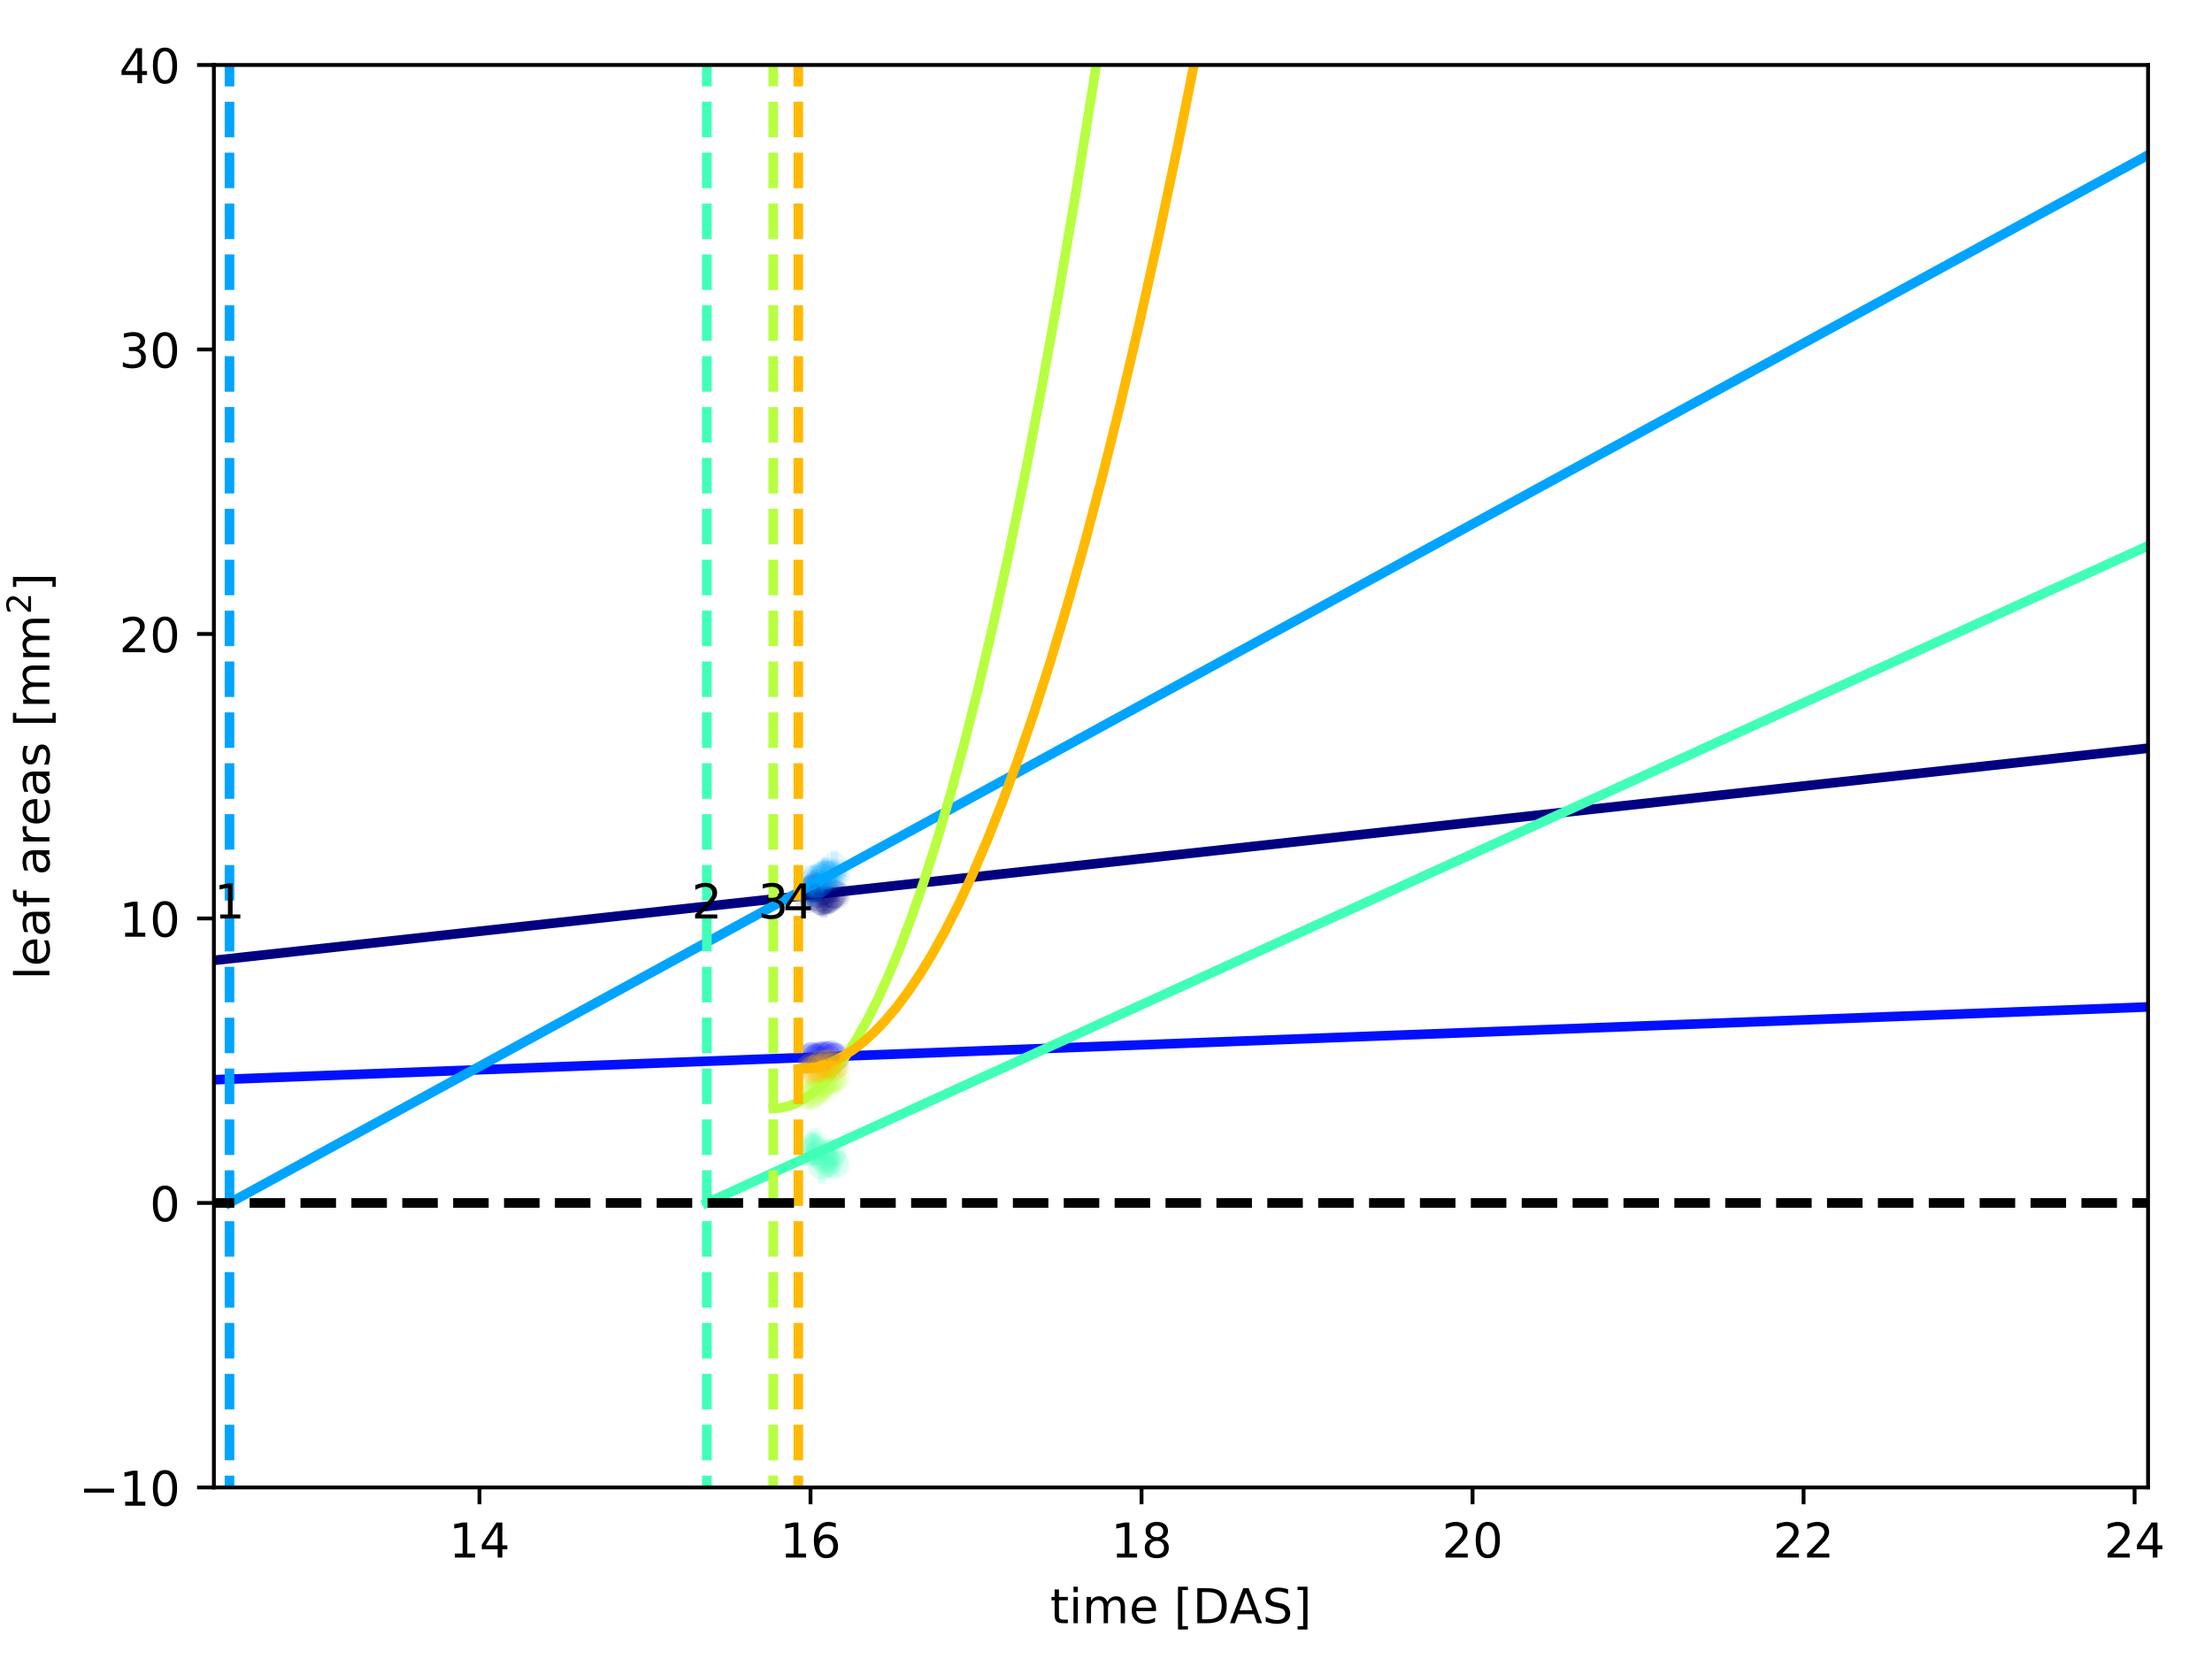 <?xml version="1.0" encoding="utf-8" standalone="no"?>
<!DOCTYPE svg PUBLIC "-//W3C//DTD SVG 1.1//EN"
  "http://www.w3.org/Graphics/SVG/1.1/DTD/svg11.dtd">
<!-- Created with matplotlib (http://matplotlib.org/) -->
<svg height="345.6pt" version="1.1" viewBox="0 0 460.8 345.6" width="460.8pt" xmlns="http://www.w3.org/2000/svg" xmlns:xlink="http://www.w3.org/1999/xlink">
 <defs>
  <style type="text/css">
*{stroke-linecap:butt;stroke-linejoin:round;}
  </style>
 </defs>
 <g id="figure_1">
  <g id="patch_1">
   <path d="M 0 345.6 
L 460.8 345.6 
L 460.8 0 
L 0 0 
z
" style="fill:#ffffff;"/>
  </g>
  <g id="axes_1">
   <g id="patch_2">
    <path d="M 44.555 309.863 
L 447.48 309.863 
L 447.48 13.535 
L 44.555 13.535 
z
" style="fill:#ffffff;"/>
   </g>
   <g id="matplotlib.axis_1">
    <g id="xtick_1">
     <g id="line2d_1">
      <defs>
       <path d="M 0 0 
L 0 3.5 
" id="m174041eea7" style="stroke:#000000;stroke-width:0.8;"/>
      </defs>
      <g>
       <use style="stroke:#000000;stroke-width:0.8;" x="99.883" xlink:href="#m174041eea7" y="309.863"/>
      </g>
     </g>
     <g id="text_1">
      <!-- 14 -->
      <defs>
       <path d="M 12.406 8.297 
L 28.516 8.297 
L 28.516 63.922 
L 10.984 60.406 
L 10.984 69.391 
L 28.422 72.906 
L 38.281 72.906 
L 38.281 8.297 
L 54.391 8.297 
L 54.391 0 
L 12.406 0 
z
" id="DejaVuSans-31"/>
       <path d="M 37.797 64.312 
L 12.891 25.391 
L 37.797 25.391 
z
M 35.203 72.906 
L 47.609 72.906 
L 47.609 25.391 
L 58.016 25.391 
L 58.016 17.188 
L 47.609 17.188 
L 47.609 0 
L 37.797 0 
L 37.797 17.188 
L 4.891 17.188 
L 4.891 26.703 
z
" id="DejaVuSans-34"/>
      </defs>
      <g transform="translate(93.521 324.462)scale(0.1 -0.1)">
       <use xlink:href="#DejaVuSans-31"/>
       <use x="63.623" xlink:href="#DejaVuSans-34"/>
      </g>
     </g>
    </g>
    <g id="xtick_2">
     <g id="line2d_2">
      <g>
       <use style="stroke:#000000;stroke-width:0.8;" x="168.842" xlink:href="#m174041eea7" y="309.863"/>
      </g>
     </g>
     <g id="text_2">
      <!-- 16 -->
      <defs>
       <path d="M 33.016 40.375 
Q 26.375 40.375 22.484 35.828 
Q 18.609 31.297 18.609 23.391 
Q 18.609 15.531 22.484 10.953 
Q 26.375 6.391 33.016 6.391 
Q 39.656 6.391 43.531 10.953 
Q 47.406 15.531 47.406 23.391 
Q 47.406 31.297 43.531 35.828 
Q 39.656 40.375 33.016 40.375 
z
M 52.594 71.297 
L 52.594 62.312 
Q 48.875 64.062 45.094 64.984 
Q 41.312 65.922 37.594 65.922 
Q 27.828 65.922 22.672 59.328 
Q 17.531 52.734 16.797 39.406 
Q 19.672 43.656 24.016 45.922 
Q 28.375 48.188 33.594 48.188 
Q 44.578 48.188 50.953 41.516 
Q 57.328 34.859 57.328 23.391 
Q 57.328 12.156 50.688 5.359 
Q 44.047 -1.422 33.016 -1.422 
Q 20.359 -1.422 13.672 8.266 
Q 6.984 17.969 6.984 36.375 
Q 6.984 53.656 15.188 63.938 
Q 23.391 74.219 37.203 74.219 
Q 40.922 74.219 44.703 73.484 
Q 48.484 72.75 52.594 71.297 
z
" id="DejaVuSans-36"/>
      </defs>
      <g transform="translate(162.48 324.462)scale(0.1 -0.1)">
       <use xlink:href="#DejaVuSans-31"/>
       <use x="63.623" xlink:href="#DejaVuSans-36"/>
      </g>
     </g>
    </g>
    <g id="xtick_3">
     <g id="line2d_3">
      <g>
       <use style="stroke:#000000;stroke-width:0.8;" x="237.801" xlink:href="#m174041eea7" y="309.863"/>
      </g>
     </g>
     <g id="text_3">
      <!-- 18 -->
      <defs>
       <path d="M 31.781 34.625 
Q 24.75 34.625 20.719 30.859 
Q 16.703 27.094 16.703 20.516 
Q 16.703 13.922 20.719 10.156 
Q 24.75 6.391 31.781 6.391 
Q 38.812 6.391 42.859 10.172 
Q 46.922 13.969 46.922 20.516 
Q 46.922 27.094 42.891 30.859 
Q 38.875 34.625 31.781 34.625 
z
M 21.922 38.812 
Q 15.578 40.375 12.031 44.719 
Q 8.5 49.078 8.5 55.328 
Q 8.5 64.062 14.719 69.141 
Q 20.953 74.219 31.781 74.219 
Q 42.672 74.219 48.875 69.141 
Q 55.078 64.062 55.078 55.328 
Q 55.078 49.078 51.531 44.719 
Q 48 40.375 41.703 38.812 
Q 48.828 37.156 52.797 32.312 
Q 56.781 27.484 56.781 20.516 
Q 56.781 9.906 50.312 4.234 
Q 43.844 -1.422 31.781 -1.422 
Q 19.734 -1.422 13.25 4.234 
Q 6.781 9.906 6.781 20.516 
Q 6.781 27.484 10.781 32.312 
Q 14.797 37.156 21.922 38.812 
z
M 18.312 54.391 
Q 18.312 48.734 21.844 45.562 
Q 25.391 42.391 31.781 42.391 
Q 38.141 42.391 41.719 45.562 
Q 45.312 48.734 45.312 54.391 
Q 45.312 60.062 41.719 63.234 
Q 38.141 66.406 31.781 66.406 
Q 25.391 66.406 21.844 63.234 
Q 18.312 60.062 18.312 54.391 
z
" id="DejaVuSans-38"/>
      </defs>
      <g transform="translate(231.438 324.462)scale(0.1 -0.1)">
       <use xlink:href="#DejaVuSans-31"/>
       <use x="63.623" xlink:href="#DejaVuSans-38"/>
      </g>
     </g>
    </g>
    <g id="xtick_4">
     <g id="line2d_4">
      <g>
       <use style="stroke:#000000;stroke-width:0.8;" x="306.76" xlink:href="#m174041eea7" y="309.863"/>
      </g>
     </g>
     <g id="text_4">
      <!-- 20 -->
      <defs>
       <path d="M 19.188 8.297 
L 53.609 8.297 
L 53.609 0 
L 7.328 0 
L 7.328 8.297 
Q 12.938 14.109 22.625 23.891 
Q 32.328 33.688 34.812 36.531 
Q 39.547 41.844 41.422 45.531 
Q 43.312 49.219 43.312 52.781 
Q 43.312 58.594 39.234 62.25 
Q 35.156 65.922 28.609 65.922 
Q 23.969 65.922 18.812 64.312 
Q 13.672 62.703 7.812 59.422 
L 7.812 69.391 
Q 13.766 71.781 18.938 73 
Q 24.125 74.219 28.422 74.219 
Q 39.75 74.219 46.484 68.547 
Q 53.219 62.891 53.219 53.422 
Q 53.219 48.922 51.531 44.891 
Q 49.859 40.875 45.406 35.406 
Q 44.188 33.984 37.641 27.219 
Q 31.109 20.453 19.188 8.297 
z
" id="DejaVuSans-32"/>
       <path d="M 31.781 66.406 
Q 24.172 66.406 20.328 58.906 
Q 16.5 51.422 16.5 36.375 
Q 16.5 21.391 20.328 13.891 
Q 24.172 6.391 31.781 6.391 
Q 39.453 6.391 43.281 13.891 
Q 47.125 21.391 47.125 36.375 
Q 47.125 51.422 43.281 58.906 
Q 39.453 66.406 31.781 66.406 
z
M 31.781 74.219 
Q 44.047 74.219 50.516 64.516 
Q 56.984 54.828 56.984 36.375 
Q 56.984 17.969 50.516 8.266 
Q 44.047 -1.422 31.781 -1.422 
Q 19.531 -1.422 13.062 8.266 
Q 6.594 17.969 6.594 36.375 
Q 6.594 54.828 13.062 64.516 
Q 19.531 74.219 31.781 74.219 
z
" id="DejaVuSans-30"/>
      </defs>
      <g transform="translate(300.397 324.462)scale(0.1 -0.1)">
       <use xlink:href="#DejaVuSans-32"/>
       <use x="63.623" xlink:href="#DejaVuSans-30"/>
      </g>
     </g>
    </g>
    <g id="xtick_5">
     <g id="line2d_5">
      <g>
       <use style="stroke:#000000;stroke-width:0.8;" x="375.718" xlink:href="#m174041eea7" y="309.863"/>
      </g>
     </g>
     <g id="text_5">
      <!-- 22 -->
      <g transform="translate(369.356 324.462)scale(0.1 -0.1)">
       <use xlink:href="#DejaVuSans-32"/>
       <use x="63.623" xlink:href="#DejaVuSans-32"/>
      </g>
     </g>
    </g>
    <g id="xtick_6">
     <g id="line2d_6">
      <g>
       <use style="stroke:#000000;stroke-width:0.8;" x="444.677" xlink:href="#m174041eea7" y="309.863"/>
      </g>
     </g>
     <g id="text_6">
      <!-- 24 -->
      <g transform="translate(438.315 324.462)scale(0.1 -0.1)">
       <use xlink:href="#DejaVuSans-32"/>
       <use x="63.623" xlink:href="#DejaVuSans-34"/>
      </g>
     </g>
    </g>
    <g id="text_7">
     <!-- time [$\mathrm{DAS}$] -->
     <defs>
      <path d="M 18.312 70.219 
L 18.312 54.688 
L 36.812 54.688 
L 36.812 47.703 
L 18.312 47.703 
L 18.312 18.016 
Q 18.312 11.328 20.141 9.422 
Q 21.969 7.516 27.594 7.516 
L 36.812 7.516 
L 36.812 0 
L 27.594 0 
Q 17.188 0 13.234 3.875 
Q 9.281 7.766 9.281 18.016 
L 9.281 47.703 
L 2.688 47.703 
L 2.688 54.688 
L 9.281 54.688 
L 9.281 70.219 
z
" id="DejaVuSans-74"/>
      <path d="M 9.422 54.688 
L 18.406 54.688 
L 18.406 0 
L 9.422 0 
z
M 9.422 75.984 
L 18.406 75.984 
L 18.406 64.594 
L 9.422 64.594 
z
" id="DejaVuSans-69"/>
      <path d="M 52 44.188 
Q 55.375 50.25 60.062 53.125 
Q 64.75 56 71.094 56 
Q 79.641 56 84.281 50.016 
Q 88.922 44.047 88.922 33.016 
L 88.922 0 
L 79.891 0 
L 79.891 32.719 
Q 79.891 40.578 77.094 44.375 
Q 74.312 48.188 68.609 48.188 
Q 61.625 48.188 57.562 43.547 
Q 53.516 38.922 53.516 30.906 
L 53.516 0 
L 44.484 0 
L 44.484 32.719 
Q 44.484 40.625 41.703 44.406 
Q 38.922 48.188 33.109 48.188 
Q 26.219 48.188 22.156 43.531 
Q 18.109 38.875 18.109 30.906 
L 18.109 0 
L 9.078 0 
L 9.078 54.688 
L 18.109 54.688 
L 18.109 46.188 
Q 21.188 51.219 25.484 53.609 
Q 29.781 56 35.688 56 
Q 41.656 56 45.828 52.969 
Q 50 49.953 52 44.188 
z
" id="DejaVuSans-6d"/>
      <path d="M 56.203 29.594 
L 56.203 25.203 
L 14.891 25.203 
Q 15.484 15.922 20.484 11.062 
Q 25.484 6.203 34.422 6.203 
Q 39.594 6.203 44.453 7.469 
Q 49.312 8.734 54.109 11.281 
L 54.109 2.781 
Q 49.266 0.734 44.188 -0.344 
Q 39.109 -1.422 33.891 -1.422 
Q 20.797 -1.422 13.156 6.188 
Q 5.516 13.812 5.516 26.812 
Q 5.516 40.234 12.766 48.109 
Q 20.016 56 32.328 56 
Q 43.359 56 49.781 48.891 
Q 56.203 41.797 56.203 29.594 
z
M 47.219 32.234 
Q 47.125 39.594 43.094 43.984 
Q 39.062 48.391 32.422 48.391 
Q 24.906 48.391 20.391 44.141 
Q 15.875 39.891 15.188 32.172 
z
" id="DejaVuSans-65"/>
      <path id="DejaVuSans-20"/>
      <path d="M 8.594 75.984 
L 29.297 75.984 
L 29.297 69 
L 17.578 69 
L 17.578 -6.203 
L 29.297 -6.203 
L 29.297 -13.188 
L 8.594 -13.188 
z
" id="DejaVuSans-5b"/>
      <path d="M 19.672 64.797 
L 19.672 8.109 
L 31.594 8.109 
Q 46.688 8.109 53.688 14.938 
Q 60.688 21.781 60.688 36.531 
Q 60.688 51.172 53.688 57.984 
Q 46.688 64.797 31.594 64.797 
z
M 9.812 72.906 
L 30.078 72.906 
Q 51.266 72.906 61.172 64.094 
Q 71.094 55.281 71.094 36.531 
Q 71.094 17.672 61.125 8.828 
Q 51.172 0 30.078 0 
L 9.812 0 
z
" id="DejaVuSans-44"/>
      <path d="M 34.188 63.188 
L 20.797 26.906 
L 47.609 26.906 
z
M 28.609 72.906 
L 39.797 72.906 
L 67.578 0 
L 57.328 0 
L 50.688 18.703 
L 17.828 18.703 
L 11.188 0 
L 0.781 0 
z
" id="DejaVuSans-41"/>
      <path d="M 53.516 70.516 
L 53.516 60.891 
Q 47.906 63.578 42.922 64.891 
Q 37.938 66.219 33.297 66.219 
Q 25.25 66.219 20.875 63.094 
Q 16.5 59.969 16.5 54.203 
Q 16.5 49.359 19.406 46.891 
Q 22.312 44.438 30.422 42.922 
L 36.375 41.703 
Q 47.406 39.594 52.656 34.297 
Q 57.906 29 57.906 20.125 
Q 57.906 9.516 50.797 4.047 
Q 43.703 -1.422 29.984 -1.422 
Q 24.812 -1.422 18.969 -0.25 
Q 13.141 0.922 6.891 3.219 
L 6.891 13.375 
Q 12.891 10.016 18.656 8.297 
Q 24.422 6.594 29.984 6.594 
Q 38.422 6.594 43.016 9.906 
Q 47.609 13.234 47.609 19.391 
Q 47.609 24.75 44.312 27.781 
Q 41.016 30.812 33.5 32.328 
L 27.484 33.5 
Q 16.453 35.688 11.516 40.375 
Q 6.594 45.062 6.594 53.422 
Q 6.594 63.094 13.406 68.656 
Q 20.219 74.219 32.172 74.219 
Q 37.312 74.219 42.625 73.281 
Q 47.953 72.359 53.516 70.516 
z
" id="DejaVuSans-53"/>
      <path d="M 30.422 75.984 
L 30.422 -13.188 
L 9.719 -13.188 
L 9.719 -6.203 
L 21.391 -6.203 
L 21.391 69 
L 9.719 69 
L 9.719 75.984 
z
" id="DejaVuSans-5d"/>
     </defs>
     <g transform="translate(218.768 338.14)scale(0.1 -0.1)">
      <use transform="translate(0 0.016)" xlink:href="#DejaVuSans-74"/>
      <use transform="translate(39.209 0.016)" xlink:href="#DejaVuSans-69"/>
      <use transform="translate(66.992 0.016)" xlink:href="#DejaVuSans-6d"/>
      <use transform="translate(164.404 0.016)" xlink:href="#DejaVuSans-65"/>
      <use transform="translate(225.928 0.016)" xlink:href="#DejaVuSans-20"/>
      <use transform="translate(257.715 0.016)" xlink:href="#DejaVuSans-5b"/>
      <use transform="translate(296.729 0.016)" xlink:href="#DejaVuSans-44"/>
      <use transform="translate(373.73 0.016)" xlink:href="#DejaVuSans-41"/>
      <use transform="translate(442.139 0.016)" xlink:href="#DejaVuSans-53"/>
      <use transform="translate(505.615 0.016)" xlink:href="#DejaVuSans-5d"/>
     </g>
    </g>
   </g>
   <g id="matplotlib.axis_2">
    <g id="ytick_1">
     <g id="line2d_7">
      <defs>
       <path d="M 0 0 
L -3.5 0 
" id="m2a4b62273f" style="stroke:#000000;stroke-width:0.8;"/>
      </defs>
      <g>
       <use style="stroke:#000000;stroke-width:0.8;" x="44.555" xlink:href="#m2a4b62273f" y="309.863"/>
      </g>
     </g>
     <g id="text_8">
      <!-- −10 -->
      <defs>
       <path d="M 10.594 35.5 
L 73.188 35.5 
L 73.188 27.203 
L 10.594 27.203 
z
" id="DejaVuSans-2212"/>
      </defs>
      <g transform="translate(16.451 313.663)scale(0.1 -0.1)">
       <use xlink:href="#DejaVuSans-2212"/>
       <use x="83.789" xlink:href="#DejaVuSans-31"/>
       <use x="147.412" xlink:href="#DejaVuSans-30"/>
      </g>
     </g>
    </g>
    <g id="ytick_2">
     <g id="line2d_8">
      <g>
       <use style="stroke:#000000;stroke-width:0.8;" x="44.555" xlink:href="#m2a4b62273f" y="250.598"/>
      </g>
     </g>
     <g id="text_9">
      <!-- 0 -->
      <g transform="translate(31.193 254.397)scale(0.1 -0.1)">
       <use xlink:href="#DejaVuSans-30"/>
      </g>
     </g>
    </g>
    <g id="ytick_3">
     <g id="line2d_9">
      <g>
       <use style="stroke:#000000;stroke-width:0.8;" x="44.555" xlink:href="#m2a4b62273f" y="191.332"/>
      </g>
     </g>
     <g id="text_10">
      <!-- 10 -->
      <g transform="translate(24.83 195.131)scale(0.1 -0.1)">
       <use xlink:href="#DejaVuSans-31"/>
       <use x="63.623" xlink:href="#DejaVuSans-30"/>
      </g>
     </g>
    </g>
    <g id="ytick_4">
     <g id="line2d_10">
      <g>
       <use style="stroke:#000000;stroke-width:0.8;" x="44.555" xlink:href="#m2a4b62273f" y="132.067"/>
      </g>
     </g>
     <g id="text_11">
      <!-- 20 -->
      <g transform="translate(24.83 135.866)scale(0.1 -0.1)">
       <use xlink:href="#DejaVuSans-32"/>
       <use x="63.623" xlink:href="#DejaVuSans-30"/>
      </g>
     </g>
    </g>
    <g id="ytick_5">
     <g id="line2d_11">
      <g>
       <use style="stroke:#000000;stroke-width:0.8;" x="44.555" xlink:href="#m2a4b62273f" y="72.801"/>
      </g>
     </g>
     <g id="text_12">
      <!-- 30 -->
      <defs>
       <path d="M 40.578 39.312 
Q 47.656 37.797 51.625 33 
Q 55.609 28.219 55.609 21.188 
Q 55.609 10.406 48.188 4.484 
Q 40.766 -1.422 27.094 -1.422 
Q 22.516 -1.422 17.656 -0.516 
Q 12.797 0.391 7.625 2.203 
L 7.625 11.719 
Q 11.719 9.328 16.594 8.109 
Q 21.484 6.891 26.812 6.891 
Q 36.078 6.891 40.938 10.547 
Q 45.797 14.203 45.797 21.188 
Q 45.797 27.641 41.281 31.266 
Q 36.766 34.906 28.719 34.906 
L 20.219 34.906 
L 20.219 43.016 
L 29.109 43.016 
Q 36.375 43.016 40.234 45.922 
Q 44.094 48.828 44.094 54.297 
Q 44.094 59.906 40.109 62.906 
Q 36.141 65.922 28.719 65.922 
Q 24.656 65.922 20.016 65.031 
Q 15.375 64.156 9.812 62.312 
L 9.812 71.094 
Q 15.438 72.656 20.344 73.438 
Q 25.25 74.219 29.594 74.219 
Q 40.828 74.219 47.359 69.109 
Q 53.906 64.016 53.906 55.328 
Q 53.906 49.266 50.438 45.094 
Q 46.969 40.922 40.578 39.312 
z
" id="DejaVuSans-33"/>
      </defs>
      <g transform="translate(24.83 76.6)scale(0.1 -0.1)">
       <use xlink:href="#DejaVuSans-33"/>
       <use x="63.623" xlink:href="#DejaVuSans-30"/>
      </g>
     </g>
    </g>
    <g id="ytick_6">
     <g id="line2d_12">
      <g>
       <use style="stroke:#000000;stroke-width:0.8;" x="44.555" xlink:href="#m2a4b62273f" y="13.535"/>
      </g>
     </g>
     <g id="text_13">
      <!-- 40 -->
      <g transform="translate(24.83 17.335)scale(0.1 -0.1)">
       <use xlink:href="#DejaVuSans-34"/>
       <use x="63.623" xlink:href="#DejaVuSans-30"/>
      </g>
     </g>
    </g>
    <g id="text_14">
     <!-- leaf areas [$\mathrm{mm}^2$] -->
     <defs>
      <path d="M 9.422 75.984 
L 18.406 75.984 
L 18.406 0 
L 9.422 0 
z
" id="DejaVuSans-6c"/>
      <path d="M 34.281 27.484 
Q 23.391 27.484 19.188 25 
Q 14.984 22.516 14.984 16.5 
Q 14.984 11.719 18.141 8.906 
Q 21.297 6.109 26.703 6.109 
Q 34.188 6.109 38.703 11.406 
Q 43.219 16.703 43.219 25.484 
L 43.219 27.484 
z
M 52.203 31.203 
L 52.203 0 
L 43.219 0 
L 43.219 8.297 
Q 40.141 3.328 35.547 0.953 
Q 30.953 -1.422 24.312 -1.422 
Q 15.922 -1.422 10.953 3.297 
Q 6 8.016 6 15.922 
Q 6 25.141 12.172 29.828 
Q 18.359 34.516 30.609 34.516 
L 43.219 34.516 
L 43.219 35.406 
Q 43.219 41.609 39.141 45 
Q 35.062 48.391 27.688 48.391 
Q 23 48.391 18.547 47.266 
Q 14.109 46.141 10.016 43.891 
L 10.016 52.203 
Q 14.938 54.109 19.578 55.047 
Q 24.219 56 28.609 56 
Q 40.484 56 46.344 49.844 
Q 52.203 43.703 52.203 31.203 
z
" id="DejaVuSans-61"/>
      <path d="M 37.109 75.984 
L 37.109 68.5 
L 28.516 68.5 
Q 23.688 68.5 21.797 66.547 
Q 19.922 64.594 19.922 59.516 
L 19.922 54.688 
L 34.719 54.688 
L 34.719 47.703 
L 19.922 47.703 
L 19.922 0 
L 10.891 0 
L 10.891 47.703 
L 2.297 47.703 
L 2.297 54.688 
L 10.891 54.688 
L 10.891 58.5 
Q 10.891 67.625 15.141 71.797 
Q 19.391 75.984 28.609 75.984 
z
" id="DejaVuSans-66"/>
      <path d="M 41.109 46.297 
Q 39.594 47.172 37.812 47.578 
Q 36.031 48 33.891 48 
Q 26.266 48 22.188 43.047 
Q 18.109 38.094 18.109 28.812 
L 18.109 0 
L 9.078 0 
L 9.078 54.688 
L 18.109 54.688 
L 18.109 46.188 
Q 20.953 51.172 25.484 53.578 
Q 30.031 56 36.531 56 
Q 37.453 56 38.578 55.875 
Q 39.703 55.766 41.062 55.516 
z
" id="DejaVuSans-72"/>
      <path d="M 44.281 53.078 
L 44.281 44.578 
Q 40.484 46.531 36.375 47.5 
Q 32.281 48.484 27.875 48.484 
Q 21.188 48.484 17.844 46.438 
Q 14.5 44.391 14.5 40.281 
Q 14.5 37.156 16.891 35.375 
Q 19.281 33.594 26.516 31.984 
L 29.594 31.297 
Q 39.156 29.25 43.188 25.516 
Q 47.219 21.781 47.219 15.094 
Q 47.219 7.469 41.188 3.016 
Q 35.156 -1.422 24.609 -1.422 
Q 20.219 -1.422 15.453 -0.562 
Q 10.688 0.297 5.422 2 
L 5.422 11.281 
Q 10.406 8.688 15.234 7.391 
Q 20.062 6.109 24.812 6.109 
Q 31.156 6.109 34.562 8.281 
Q 37.984 10.453 37.984 14.406 
Q 37.984 18.062 35.516 20.016 
Q 33.062 21.969 24.703 23.781 
L 21.578 24.516 
Q 13.234 26.266 9.516 29.906 
Q 5.812 33.547 5.812 39.891 
Q 5.812 47.609 11.281 51.797 
Q 16.75 56 26.812 56 
Q 31.781 56 36.172 55.266 
Q 40.578 54.547 44.281 53.078 
z
" id="DejaVuSans-73"/>
     </defs>
     <g transform="translate(10.371 204.099)rotate(-90)scale(0.1 -0.1)">
      <use transform="translate(0 0.766)" xlink:href="#DejaVuSans-6c"/>
      <use transform="translate(27.783 0.766)" xlink:href="#DejaVuSans-65"/>
      <use transform="translate(89.307 0.766)" xlink:href="#DejaVuSans-61"/>
      <use transform="translate(150.586 0.766)" xlink:href="#DejaVuSans-66"/>
      <use transform="translate(185.791 0.766)" xlink:href="#DejaVuSans-20"/>
      <use transform="translate(217.578 0.766)" xlink:href="#DejaVuSans-61"/>
      <use transform="translate(278.857 0.766)" xlink:href="#DejaVuSans-72"/>
      <use transform="translate(319.971 0.766)" xlink:href="#DejaVuSans-65"/>
      <use transform="translate(381.494 0.766)" xlink:href="#DejaVuSans-61"/>
      <use transform="translate(442.773 0.766)" xlink:href="#DejaVuSans-73"/>
      <use transform="translate(494.873 0.766)" xlink:href="#DejaVuSans-20"/>
      <use transform="translate(526.66 0.766)" xlink:href="#DejaVuSans-5b"/>
      <use transform="translate(565.674 0.766)" xlink:href="#DejaVuSans-6d"/>
      <use transform="translate(663.086 0.766)" xlink:href="#DejaVuSans-6d"/>
      <use transform="translate(761.455 39.047)scale(0.7)" xlink:href="#DejaVuSans-32"/>
      <use transform="translate(808.726 0.766)" xlink:href="#DejaVuSans-5d"/>
     </g>
    </g>
   </g>
   <g id="LineCollection_1">
    <path clip-path="url(#p5c1c109e5a)" d="M 168.532 189.621 
L 168.532 184.681 
" style="fill:none;stroke:#000080;stroke-opacity:0.1;stroke-width:1.5;"/>
    <path clip-path="url(#p5c1c109e5a)" d="M 168.842 187.923 
L 168.842 183.613 
" style="fill:none;stroke:#000080;stroke-opacity:0.1;stroke-width:1.5;"/>
    <path clip-path="url(#p5c1c109e5a)" d="M 169.152 187.923 
L 169.152 182.575 
" style="fill:none;stroke:#000080;stroke-opacity:0.1;stroke-width:1.5;"/>
    <path clip-path="url(#p5c1c109e5a)" d="M 169.462 187.923 
L 169.462 182.156 
" style="fill:none;stroke:#000080;stroke-opacity:0.1;stroke-width:1.5;"/>
    <path clip-path="url(#p5c1c109e5a)" d="M 169.772 187.923 
L 169.772 181.44 
" style="fill:none;stroke:#000080;stroke-opacity:0.1;stroke-width:1.5;"/>
    <path clip-path="url(#p5c1c109e5a)" d="M 170.082 187.923 
L 170.082 181.825 
" style="fill:none;stroke:#000080;stroke-opacity:0.1;stroke-width:1.5;"/>
    <path clip-path="url(#p5c1c109e5a)" d="M 170.392 187.923 
L 170.392 184.286 
" style="fill:none;stroke:#000080;stroke-opacity:0.1;stroke-width:1.5;"/>
    <path clip-path="url(#p5c1c109e5a)" d="M 170.702 189.266 
L 170.702 184.681 
" style="fill:none;stroke:#000080;stroke-opacity:0.1;stroke-width:1.5;"/>
    <path clip-path="url(#p5c1c109e5a)" d="M 171.012 190.698 
L 171.012 184.681 
" style="fill:none;stroke:#000080;stroke-opacity:0.1;stroke-width:1.5;"/>
    <path clip-path="url(#p5c1c109e5a)" d="M 171.322 190.632 
L 171.322 184.681 
" style="fill:none;stroke:#000080;stroke-opacity:0.1;stroke-width:1.5;"/>
    <path clip-path="url(#p5c1c109e5a)" d="M 171.632 191.164 
L 171.632 184.681 
" style="fill:none;stroke:#000080;stroke-opacity:0.1;stroke-width:1.5;"/>
    <path clip-path="url(#p5c1c109e5a)" d="M 171.942 190.188 
L 171.942 184.681 
" style="fill:none;stroke:#000080;stroke-opacity:0.1;stroke-width:1.5;"/>
    <path clip-path="url(#p5c1c109e5a)" d="M 172.251 190.229 
L 172.251 184.681 
" style="fill:none;stroke:#000080;stroke-opacity:0.1;stroke-width:1.5;"/>
    <path clip-path="url(#p5c1c109e5a)" d="M 172.561 190.08 
L 172.561 184.681 
" style="fill:none;stroke:#000080;stroke-opacity:0.1;stroke-width:1.5;"/>
    <path clip-path="url(#p5c1c109e5a)" d="M 172.871 189.102 
L 172.871 184.681 
" style="fill:none;stroke:#000080;stroke-opacity:0.1;stroke-width:1.5;"/>
    <path clip-path="url(#p5c1c109e5a)" d="M 173.181 188.221 
L 173.181 184.874 
" style="fill:none;stroke:#000080;stroke-opacity:0.1;stroke-width:1.5;"/>
    <path clip-path="url(#p5c1c109e5a)" d="M 173.491 187.923 
L 173.491 184.603 
" style="fill:none;stroke:#000080;stroke-opacity:0.1;stroke-width:1.5;"/>
    <path clip-path="url(#p5c1c109e5a)" d="M 173.801 187.923 
L 173.801 184.432 
" style="fill:none;stroke:#000080;stroke-opacity:0.1;stroke-width:1.5;"/>
    <path clip-path="url(#p5c1c109e5a)" d="M 174.111 187.923 
L 174.111 184.979 
" style="fill:none;stroke:#000080;stroke-opacity:0.1;stroke-width:1.5;"/>
   </g>
   <g id="LineCollection_2">
    <path clip-path="url(#p5c1c109e5a)" d="M 168.532 221.011 
L 168.532 219.959 
" style="fill:none;stroke:#0010ff;stroke-opacity:0.1;stroke-width:1.5;"/>
    <path clip-path="url(#p5c1c109e5a)" d="M 168.842 220.675 
L 168.842 219.385 
" style="fill:none;stroke:#0010ff;stroke-opacity:0.1;stroke-width:1.5;"/>
    <path clip-path="url(#p5c1c109e5a)" d="M 169.152 220.675 
L 169.152 219.519 
" style="fill:none;stroke:#0010ff;stroke-opacity:0.1;stroke-width:1.5;"/>
    <path clip-path="url(#p5c1c109e5a)" d="M 169.462 220.675 
L 169.462 219.719 
" style="fill:none;stroke:#0010ff;stroke-opacity:0.1;stroke-width:1.5;"/>
    <path clip-path="url(#p5c1c109e5a)" d="M 169.772 221.508 
L 169.772 219.841 
" style="fill:none;stroke:#0010ff;stroke-opacity:0.1;stroke-width:1.5;"/>
    <path clip-path="url(#p5c1c109e5a)" d="M 170.082 220.961 
L 170.082 219.83 
" style="fill:none;stroke:#0010ff;stroke-opacity:0.1;stroke-width:1.5;"/>
    <path clip-path="url(#p5c1c109e5a)" d="M 170.392 220.995 
L 170.392 219.668 
" style="fill:none;stroke:#0010ff;stroke-opacity:0.1;stroke-width:1.5;"/>
    <path clip-path="url(#p5c1c109e5a)" d="M 170.702 220.675 
L 170.702 219.275 
" style="fill:none;stroke:#0010ff;stroke-opacity:0.1;stroke-width:1.5;"/>
    <path clip-path="url(#p5c1c109e5a)" d="M 171.012 220.675 
L 171.012 219.244 
" style="fill:none;stroke:#0010ff;stroke-opacity:0.1;stroke-width:1.5;"/>
    <path clip-path="url(#p5c1c109e5a)" d="M 171.322 220.675 
L 171.322 219.617 
" style="fill:none;stroke:#0010ff;stroke-opacity:0.1;stroke-width:1.5;"/>
    <path clip-path="url(#p5c1c109e5a)" d="M 171.632 220.675 
L 171.632 219.042 
" style="fill:none;stroke:#0010ff;stroke-opacity:0.1;stroke-width:1.5;"/>
    <path clip-path="url(#p5c1c109e5a)" d="M 171.942 220.675 
L 171.942 219.008 
" style="fill:none;stroke:#0010ff;stroke-opacity:0.1;stroke-width:1.5;"/>
    <path clip-path="url(#p5c1c109e5a)" d="M 172.251 220.868 
L 172.251 219.668 
" style="fill:none;stroke:#0010ff;stroke-opacity:0.1;stroke-width:1.5;"/>
    <path clip-path="url(#p5c1c109e5a)" d="M 172.561 220.675 
L 172.561 219.237 
" style="fill:none;stroke:#0010ff;stroke-opacity:0.1;stroke-width:1.5;"/>
    <path clip-path="url(#p5c1c109e5a)" d="M 172.871 220.675 
L 172.871 218.985 
" style="fill:none;stroke:#0010ff;stroke-opacity:0.1;stroke-width:1.5;"/>
    <path clip-path="url(#p5c1c109e5a)" d="M 173.181 220.395 
L 173.181 218.94 
" style="fill:none;stroke:#0010ff;stroke-opacity:0.1;stroke-width:1.5;"/>
    <path clip-path="url(#p5c1c109e5a)" d="M 173.491 220.857 
L 173.491 219.668 
" style="fill:none;stroke:#0010ff;stroke-opacity:0.1;stroke-width:1.5;"/>
    <path clip-path="url(#p5c1c109e5a)" d="M 173.801 220.681 
L 173.801 219.668 
" style="fill:none;stroke:#0010ff;stroke-opacity:0.1;stroke-width:1.5;"/>
    <path clip-path="url(#p5c1c109e5a)" d="M 174.111 220.856 
L 174.111 219.668 
" style="fill:none;stroke:#0010ff;stroke-opacity:0.1;stroke-width:1.5;"/>
   </g>
   <g id="LineCollection_3">
    <path clip-path="url(#p5c1c109e5a)" d="M 168.532 189.083 
L 168.532 182.52 
" style="fill:none;stroke:#00a4ff;stroke-opacity:0.1;stroke-width:1.5;"/>
    <path clip-path="url(#p5c1c109e5a)" d="M 168.842 189.538 
L 168.842 182.331 
" style="fill:none;stroke:#00a4ff;stroke-opacity:0.1;stroke-width:1.5;"/>
    <path clip-path="url(#p5c1c109e5a)" d="M 169.152 185.934 
L 169.152 182.268 
" style="fill:none;stroke:#00a4ff;stroke-opacity:0.1;stroke-width:1.5;"/>
    <path clip-path="url(#p5c1c109e5a)" d="M 169.462 185.934 
L 169.462 180.19 
" style="fill:none;stroke:#00a4ff;stroke-opacity:0.1;stroke-width:1.5;"/>
    <path clip-path="url(#p5c1c109e5a)" d="M 169.772 185.934 
L 169.772 180.612 
" style="fill:none;stroke:#00a4ff;stroke-opacity:0.1;stroke-width:1.5;"/>
    <path clip-path="url(#p5c1c109e5a)" d="M 170.082 186.728 
L 170.082 181.732 
" style="fill:none;stroke:#00a4ff;stroke-opacity:0.1;stroke-width:1.5;"/>
    <path clip-path="url(#p5c1c109e5a)" d="M 170.392 186.561 
L 170.392 181.732 
" style="fill:none;stroke:#00a4ff;stroke-opacity:0.1;stroke-width:1.5;"/>
    <path clip-path="url(#p5c1c109e5a)" d="M 170.702 186.261 
L 170.702 181.732 
" style="fill:none;stroke:#00a4ff;stroke-opacity:0.1;stroke-width:1.5;"/>
    <path clip-path="url(#p5c1c109e5a)" d="M 171.012 185.934 
L 171.012 179.106 
" style="fill:none;stroke:#00a4ff;stroke-opacity:0.1;stroke-width:1.5;"/>
    <path clip-path="url(#p5c1c109e5a)" d="M 171.322 185.934 
L 171.322 180.072 
" style="fill:none;stroke:#00a4ff;stroke-opacity:0.1;stroke-width:1.5;"/>
    <path clip-path="url(#p5c1c109e5a)" d="M 171.632 185.934 
L 171.632 178.727 
" style="fill:none;stroke:#00a4ff;stroke-opacity:0.1;stroke-width:1.5;"/>
    <path clip-path="url(#p5c1c109e5a)" d="M 171.942 185.934 
L 171.942 178.612 
" style="fill:none;stroke:#00a4ff;stroke-opacity:0.1;stroke-width:1.5;"/>
    <path clip-path="url(#p5c1c109e5a)" d="M 172.251 184.23 
L 172.251 180.06 
" style="fill:none;stroke:#00a4ff;stroke-opacity:0.1;stroke-width:1.5;"/>
    <path clip-path="url(#p5c1c109e5a)" d="M 172.561 184.23 
L 172.561 180.45 
" style="fill:none;stroke:#00a4ff;stroke-opacity:0.1;stroke-width:1.5;"/>
    <path clip-path="url(#p5c1c109e5a)" d="M 172.871 184.23 
L 172.871 179.233 
" style="fill:none;stroke:#00a4ff;stroke-opacity:0.1;stroke-width:1.5;"/>
    <path clip-path="url(#p5c1c109e5a)" d="M 173.181 184.23 
L 173.181 180.23 
" style="fill:none;stroke:#00a4ff;stroke-opacity:0.1;stroke-width:1.5;"/>
    <path clip-path="url(#p5c1c109e5a)" d="M 173.491 184.484 
L 173.491 180.555 
" style="fill:none;stroke:#00a4ff;stroke-opacity:0.1;stroke-width:1.5;"/>
    <path clip-path="url(#p5c1c109e5a)" d="M 173.801 183.996 
L 173.801 177.113 
" style="fill:none;stroke:#00a4ff;stroke-opacity:0.1;stroke-width:1.5;"/>
    <path clip-path="url(#p5c1c109e5a)" d="M 174.111 183.242 
L 174.111 180.555 
" style="fill:none;stroke:#00a4ff;stroke-opacity:0.1;stroke-width:1.5;"/>
   </g>
   <g id="LineCollection_4">
    <path clip-path="url(#p5c1c109e5a)" d="M 168.532 242.733 
L 168.532 237.525 
" style="fill:none;stroke:#40ffb7;stroke-opacity:0.1;stroke-width:1.5;"/>
    <path clip-path="url(#p5c1c109e5a)" d="M 168.842 242.733 
L 168.842 235.355 
" style="fill:none;stroke:#40ffb7;stroke-opacity:0.1;stroke-width:1.5;"/>
    <path clip-path="url(#p5c1c109e5a)" d="M 169.152 242.733 
L 169.152 235.717 
" style="fill:none;stroke:#40ffb7;stroke-opacity:0.1;stroke-width:1.5;"/>
    <path clip-path="url(#p5c1c109e5a)" d="M 169.462 242.733 
L 169.462 235.016 
" style="fill:none;stroke:#40ffb7;stroke-opacity:0.1;stroke-width:1.5;"/>
    <path clip-path="url(#p5c1c109e5a)" d="M 169.772 242.733 
L 169.772 236.218 
" style="fill:none;stroke:#40ffb7;stroke-opacity:0.1;stroke-width:1.5;"/>
    <path clip-path="url(#p5c1c109e5a)" d="M 170.082 242.733 
L 170.082 236.992 
" style="fill:none;stroke:#40ffb7;stroke-opacity:0.1;stroke-width:1.5;"/>
    <path clip-path="url(#p5c1c109e5a)" d="M 170.392 242.733 
L 170.392 234.869 
" style="fill:none;stroke:#40ffb7;stroke-opacity:0.1;stroke-width:1.5;"/>
    <path clip-path="url(#p5c1c109e5a)" d="M 170.702 242.733 
L 170.702 238.366 
" style="fill:none;stroke:#40ffb7;stroke-opacity:0.1;stroke-width:1.5;"/>
    <path clip-path="url(#p5c1c109e5a)" d="M 171.012 246.575 
L 171.012 238.801 
" style="fill:none;stroke:#40ffb7;stroke-opacity:0.1;stroke-width:1.5;"/>
    <path clip-path="url(#p5c1c109e5a)" d="M 171.322 246.666 
L 171.322 238.801 
" style="fill:none;stroke:#40ffb7;stroke-opacity:0.1;stroke-width:1.5;"/>
    <path clip-path="url(#p5c1c109e5a)" d="M 171.632 243.641 
L 171.632 238.801 
" style="fill:none;stroke:#40ffb7;stroke-opacity:0.1;stroke-width:1.5;"/>
    <path clip-path="url(#p5c1c109e5a)" d="M 171.942 243.817 
L 171.942 238.801 
" style="fill:none;stroke:#40ffb7;stroke-opacity:0.1;stroke-width:1.5;"/>
    <path clip-path="url(#p5c1c109e5a)" d="M 172.251 245.487 
L 172.251 238.801 
" style="fill:none;stroke:#40ffb7;stroke-opacity:0.1;stroke-width:1.5;"/>
    <path clip-path="url(#p5c1c109e5a)" d="M 172.561 245.497 
L 172.561 238.801 
" style="fill:none;stroke:#40ffb7;stroke-opacity:0.1;stroke-width:1.5;"/>
    <path clip-path="url(#p5c1c109e5a)" d="M 172.871 244.228 
L 172.871 238.801 
" style="fill:none;stroke:#40ffb7;stroke-opacity:0.1;stroke-width:1.5;"/>
    <path clip-path="url(#p5c1c109e5a)" d="M 173.181 242.733 
L 173.181 238.096 
" style="fill:none;stroke:#40ffb7;stroke-opacity:0.1;stroke-width:1.5;"/>
    <path clip-path="url(#p5c1c109e5a)" d="M 173.491 242.733 
L 173.491 237.308 
" style="fill:none;stroke:#40ffb7;stroke-opacity:0.1;stroke-width:1.5;"/>
    <path clip-path="url(#p5c1c109e5a)" d="M 173.801 244.668 
L 173.801 240.021 
" style="fill:none;stroke:#40ffb7;stroke-opacity:0.1;stroke-width:1.5;"/>
    <path clip-path="url(#p5c1c109e5a)" d="M 174.111 245.256 
L 174.111 240.021 
" style="fill:none;stroke:#40ffb7;stroke-opacity:0.1;stroke-width:1.5;"/>
   </g>
   <g id="LineCollection_5">
    <path clip-path="url(#p5c1c109e5a)" d="M 168.532 230.932 
L 168.532 225.887 
" style="fill:none;stroke:#b7ff40;stroke-opacity:0.1;stroke-width:1.5;"/>
    <path clip-path="url(#p5c1c109e5a)" d="M 168.842 230.972 
L 168.842 225.599 
" style="fill:none;stroke:#b7ff40;stroke-opacity:0.1;stroke-width:1.5;"/>
    <path clip-path="url(#p5c1c109e5a)" d="M 169.152 230.234 
L 169.152 225.599 
" style="fill:none;stroke:#b7ff40;stroke-opacity:0.1;stroke-width:1.5;"/>
    <path clip-path="url(#p5c1c109e5a)" d="M 169.462 230.479 
L 169.462 225.131 
" style="fill:none;stroke:#b7ff40;stroke-opacity:0.1;stroke-width:1.5;"/>
    <path clip-path="url(#p5c1c109e5a)" d="M 169.772 229.366 
L 169.772 225.131 
" style="fill:none;stroke:#b7ff40;stroke-opacity:0.1;stroke-width:1.5;"/>
    <path clip-path="url(#p5c1c109e5a)" d="M 170.082 229.544 
L 170.082 224.805 
" style="fill:none;stroke:#b7ff40;stroke-opacity:0.1;stroke-width:1.5;"/>
    <path clip-path="url(#p5c1c109e5a)" d="M 170.392 229.174 
L 170.392 224.805 
" style="fill:none;stroke:#b7ff40;stroke-opacity:0.1;stroke-width:1.5;"/>
    <path clip-path="url(#p5c1c109e5a)" d="M 170.702 228.41 
L 170.702 224.222 
" style="fill:none;stroke:#b7ff40;stroke-opacity:0.1;stroke-width:1.5;"/>
    <path clip-path="url(#p5c1c109e5a)" d="M 171.012 228.41 
L 171.012 223.365 
" style="fill:none;stroke:#b7ff40;stroke-opacity:0.1;stroke-width:1.5;"/>
    <path clip-path="url(#p5c1c109e5a)" d="M 171.322 228.41 
L 171.322 223.775 
" style="fill:none;stroke:#b7ff40;stroke-opacity:0.1;stroke-width:1.5;"/>
    <path clip-path="url(#p5c1c109e5a)" d="M 171.632 228.41 
L 171.632 222.788 
" style="fill:none;stroke:#b7ff40;stroke-opacity:0.1;stroke-width:1.5;"/>
    <path clip-path="url(#p5c1c109e5a)" d="M 171.942 229.26 
L 171.942 224.418 
" style="fill:none;stroke:#b7ff40;stroke-opacity:0.1;stroke-width:1.5;"/>
    <path clip-path="url(#p5c1c109e5a)" d="M 172.251 227.916 
L 172.251 222.346 
" style="fill:none;stroke:#b7ff40;stroke-opacity:0.1;stroke-width:1.5;"/>
    <path clip-path="url(#p5c1c109e5a)" d="M 172.561 227.805 
L 172.561 222.505 
" style="fill:none;stroke:#b7ff40;stroke-opacity:0.1;stroke-width:1.5;"/>
    <path clip-path="url(#p5c1c109e5a)" d="M 172.871 227.248 
L 172.871 222.362 
" style="fill:none;stroke:#b7ff40;stroke-opacity:0.1;stroke-width:1.5;"/>
    <path clip-path="url(#p5c1c109e5a)" d="M 173.181 227.174 
L 173.181 222.744 
" style="fill:none;stroke:#b7ff40;stroke-opacity:0.1;stroke-width:1.5;"/>
    <path clip-path="url(#p5c1c109e5a)" d="M 173.491 226.989 
L 173.491 222.928 
" style="fill:none;stroke:#b7ff40;stroke-opacity:0.1;stroke-width:1.5;"/>
    <path clip-path="url(#p5c1c109e5a)" d="M 173.801 226.839 
L 173.801 222.194 
" style="fill:none;stroke:#b7ff40;stroke-opacity:0.1;stroke-width:1.5;"/>
    <path clip-path="url(#p5c1c109e5a)" d="M 174.111 226.839 
L 174.111 221.997 
" style="fill:none;stroke:#b7ff40;stroke-opacity:0.1;stroke-width:1.5;"/>
   </g>
   <g id="LineCollection_6">
    <path clip-path="url(#p5c1c109e5a)" d="M 168.532 223.571 
L 168.532 221.576 
" style="fill:none;stroke:#ffb900;stroke-opacity:0.1;stroke-width:1.5;"/>
    <path clip-path="url(#p5c1c109e5a)" d="M 168.842 224.551 
L 168.842 221.576 
" style="fill:none;stroke:#ffb900;stroke-opacity:0.1;stroke-width:1.5;"/>
    <path clip-path="url(#p5c1c109e5a)" d="M 169.152 223.063 
L 169.152 221.274 
" style="fill:none;stroke:#ffb900;stroke-opacity:0.1;stroke-width:1.5;"/>
    <path clip-path="url(#p5c1c109e5a)" d="M 169.462 224.075 
L 169.462 221.576 
" style="fill:none;stroke:#ffb900;stroke-opacity:0.1;stroke-width:1.5;"/>
    <path clip-path="url(#p5c1c109e5a)" d="M 169.772 223.806 
L 169.772 221.576 
" style="fill:none;stroke:#ffb900;stroke-opacity:0.1;stroke-width:1.5;"/>
    <path clip-path="url(#p5c1c109e5a)" d="M 170.082 223.063 
L 170.082 221.221 
" style="fill:none;stroke:#ffb900;stroke-opacity:0.1;stroke-width:1.5;"/>
    <path clip-path="url(#p5c1c109e5a)" d="M 170.392 224.089 
L 170.392 221.343 
" style="fill:none;stroke:#ffb900;stroke-opacity:0.1;stroke-width:1.5;"/>
    <path clip-path="url(#p5c1c109e5a)" d="M 170.702 223.338 
L 170.702 221.343 
" style="fill:none;stroke:#ffb900;stroke-opacity:0.1;stroke-width:1.5;"/>
    <path clip-path="url(#p5c1c109e5a)" d="M 171.012 223.063 
L 171.012 220.694 
" style="fill:none;stroke:#ffb900;stroke-opacity:0.1;stroke-width:1.5;"/>
    <path clip-path="url(#p5c1c109e5a)" d="M 171.322 223.063 
L 171.322 220.088 
" style="fill:none;stroke:#ffb900;stroke-opacity:0.1;stroke-width:1.5;"/>
    <path clip-path="url(#p5c1c109e5a)" d="M 171.632 223.547 
L 171.632 221.343 
" style="fill:none;stroke:#ffb900;stroke-opacity:0.1;stroke-width:1.5;"/>
    <path clip-path="url(#p5c1c109e5a)" d="M 171.942 223.063 
L 171.942 220.767 
" style="fill:none;stroke:#ffb900;stroke-opacity:0.1;stroke-width:1.5;"/>
    <path clip-path="url(#p5c1c109e5a)" d="M 172.251 222.825 
L 172.251 220.474 
" style="fill:none;stroke:#ffb900;stroke-opacity:0.1;stroke-width:1.5;"/>
    <path clip-path="url(#p5c1c109e5a)" d="M 172.561 222.825 
L 172.561 220.734 
" style="fill:none;stroke:#ffb900;stroke-opacity:0.1;stroke-width:1.5;"/>
    <path clip-path="url(#p5c1c109e5a)" d="M 172.871 222.716 
L 172.871 219.97 
" style="fill:none;stroke:#ffb900;stroke-opacity:0.1;stroke-width:1.5;"/>
    <path clip-path="url(#p5c1c109e5a)" d="M 173.181 222.716 
L 173.181 220.688 
" style="fill:none;stroke:#ffb900;stroke-opacity:0.1;stroke-width:1.5;"/>
    <path clip-path="url(#p5c1c109e5a)" d="M 173.491 223.25 
L 173.491 221.343 
" style="fill:none;stroke:#ffb900;stroke-opacity:0.1;stroke-width:1.5;"/>
    <path clip-path="url(#p5c1c109e5a)" d="M 173.801 222.662 
L 173.801 221.343 
" style="fill:none;stroke:#ffb900;stroke-opacity:0.1;stroke-width:1.5;"/>
    <path clip-path="url(#p5c1c109e5a)" d="M 174.111 222.445 
L 174.111 221.128 
" style="fill:none;stroke:#ffb900;stroke-opacity:0.1;stroke-width:1.5;"/>
   </g>
   <g id="line2d_13">
    <path clip-path="url(#p5c1c109e5a)" d="M 168.532 187.151 
L 168.842 185.768 
L 169.152 185.249 
L 169.462 185.039 
L 169.772 184.681 
L 170.082 184.874 
L 170.392 186.104 
L 170.702 186.974 
L 171.012 187.69 
L 171.322 187.657 
L 171.632 187.923 
L 171.942 187.435 
L 172.251 187.455 
L 172.561 187.381 
L 172.871 186.892 
L 173.181 186.547 
L 173.491 186.263 
L 173.801 186.177 
L 174.111 186.451 
" style="fill:none;stroke:#000080;stroke-dasharray:2,3.3;stroke-dashoffset:0;stroke-opacity:0.1;stroke-width:2;"/>
    <defs>
     <path d="M 0 3 
C 0.796 3 1.559 2.684 2.121 2.121 
C 2.684 1.559 3 0.796 3 0 
C 3 -0.796 2.684 -1.559 2.121 -2.121 
C 1.559 -2.684 0.796 -3 0 -3 
C -0.796 -3 -1.559 -2.684 -2.121 -2.121 
C -2.684 -1.559 -3 -0.796 -3 0 
C -3 0.796 -2.684 1.559 -2.121 2.121 
C -1.559 2.684 -0.796 3 0 3 
z
" id="m0160dddfd3" style="stroke:#000000;stroke-opacity:0;"/>
    </defs>
    <g clip-path="url(#p5c1c109e5a)">
     <use style="fill:#000080;fill-opacity:0.1;stroke:#000000;stroke-opacity:0;" x="168.532" xlink:href="#m0160dddfd3" y="187.151"/>
     <use style="fill:#000080;fill-opacity:0.1;stroke:#000000;stroke-opacity:0;" x="168.842" xlink:href="#m0160dddfd3" y="185.768"/>
     <use style="fill:#000080;fill-opacity:0.1;stroke:#000000;stroke-opacity:0;" x="169.152" xlink:href="#m0160dddfd3" y="185.249"/>
     <use style="fill:#000080;fill-opacity:0.1;stroke:#000000;stroke-opacity:0;" x="169.462" xlink:href="#m0160dddfd3" y="185.039"/>
     <use style="fill:#000080;fill-opacity:0.1;stroke:#000000;stroke-opacity:0;" x="169.772" xlink:href="#m0160dddfd3" y="184.681"/>
     <use style="fill:#000080;fill-opacity:0.1;stroke:#000000;stroke-opacity:0;" x="170.082" xlink:href="#m0160dddfd3" y="184.874"/>
     <use style="fill:#000080;fill-opacity:0.1;stroke:#000000;stroke-opacity:0;" x="170.392" xlink:href="#m0160dddfd3" y="186.104"/>
     <use style="fill:#000080;fill-opacity:0.1;stroke:#000000;stroke-opacity:0;" x="170.702" xlink:href="#m0160dddfd3" y="186.974"/>
     <use style="fill:#000080;fill-opacity:0.1;stroke:#000000;stroke-opacity:0;" x="171.012" xlink:href="#m0160dddfd3" y="187.69"/>
     <use style="fill:#000080;fill-opacity:0.1;stroke:#000000;stroke-opacity:0;" x="171.322" xlink:href="#m0160dddfd3" y="187.657"/>
     <use style="fill:#000080;fill-opacity:0.1;stroke:#000000;stroke-opacity:0;" x="171.632" xlink:href="#m0160dddfd3" y="187.923"/>
     <use style="fill:#000080;fill-opacity:0.1;stroke:#000000;stroke-opacity:0;" x="171.942" xlink:href="#m0160dddfd3" y="187.435"/>
     <use style="fill:#000080;fill-opacity:0.1;stroke:#000000;stroke-opacity:0;" x="172.251" xlink:href="#m0160dddfd3" y="187.455"/>
     <use style="fill:#000080;fill-opacity:0.1;stroke:#000000;stroke-opacity:0;" x="172.561" xlink:href="#m0160dddfd3" y="187.381"/>
     <use style="fill:#000080;fill-opacity:0.1;stroke:#000000;stroke-opacity:0;" x="172.871" xlink:href="#m0160dddfd3" y="186.892"/>
     <use style="fill:#000080;fill-opacity:0.1;stroke:#000000;stroke-opacity:0;" x="173.181" xlink:href="#m0160dddfd3" y="186.547"/>
     <use style="fill:#000080;fill-opacity:0.1;stroke:#000000;stroke-opacity:0;" x="173.491" xlink:href="#m0160dddfd3" y="186.263"/>
     <use style="fill:#000080;fill-opacity:0.1;stroke:#000000;stroke-opacity:0;" x="173.801" xlink:href="#m0160dddfd3" y="186.177"/>
     <use style="fill:#000080;fill-opacity:0.1;stroke:#000000;stroke-opacity:0;" x="174.111" xlink:href="#m0160dddfd3" y="186.451"/>
    </g>
   </g>
   <g id="line2d_14">
    <path clip-path="url(#p5c1c109e5a)" d="M 44.428 200.078 
L 447.663 155.848 
L 447.663 155.848 
" style="fill:none;stroke:#000080;stroke-linecap:square;stroke-width:2;"/>
   </g>
   <g id="line2d_15">
    <path clip-path="url(#p5c1c109e5a)" style="fill:none;stroke:#000080;stroke-dasharray:7.4,3.2;stroke-dashoffset:0;stroke-width:2;"/>
   </g>
   <g id="line2d_16">
    <path clip-path="url(#p5c1c109e5a)" d="M 168.532 220.485 
L 168.842 220.03 
L 169.152 220.097 
L 169.462 220.197 
L 169.772 220.675 
L 170.082 220.395 
L 170.392 220.331 
L 170.702 219.975 
L 171.012 219.959 
L 171.322 220.146 
L 171.632 219.858 
L 171.942 219.841 
L 172.251 220.268 
L 172.561 219.956 
L 172.871 219.83 
L 173.181 219.668 
L 173.491 220.262 
L 173.801 220.175 
L 174.111 220.262 
" style="fill:none;stroke:#0010ff;stroke-dasharray:2,3.3;stroke-dashoffset:0;stroke-opacity:0.1;stroke-width:2;"/>
    <defs>
     <path d="M 0 3 
C 0.796 3 1.559 2.684 2.121 2.121 
C 2.684 1.559 3 0.796 3 0 
C 3 -0.796 2.684 -1.559 2.121 -2.121 
C 1.559 -2.684 0.796 -3 0 -3 
C -0.796 -3 -1.559 -2.684 -2.121 -2.121 
C -2.684 -1.559 -3 -0.796 -3 0 
C -3 0.796 -2.684 1.559 -2.121 2.121 
C -1.559 2.684 -0.796 3 0 3 
z
" id="m210946e454" style="stroke:#000000;stroke-opacity:0;"/>
    </defs>
    <g clip-path="url(#p5c1c109e5a)">
     <use style="fill:#0010ff;fill-opacity:0.1;stroke:#000000;stroke-opacity:0;" x="168.532" xlink:href="#m210946e454" y="220.485"/>
     <use style="fill:#0010ff;fill-opacity:0.1;stroke:#000000;stroke-opacity:0;" x="168.842" xlink:href="#m210946e454" y="220.03"/>
     <use style="fill:#0010ff;fill-opacity:0.1;stroke:#000000;stroke-opacity:0;" x="169.152" xlink:href="#m210946e454" y="220.097"/>
     <use style="fill:#0010ff;fill-opacity:0.1;stroke:#000000;stroke-opacity:0;" x="169.462" xlink:href="#m210946e454" y="220.197"/>
     <use style="fill:#0010ff;fill-opacity:0.1;stroke:#000000;stroke-opacity:0;" x="169.772" xlink:href="#m210946e454" y="220.675"/>
     <use style="fill:#0010ff;fill-opacity:0.1;stroke:#000000;stroke-opacity:0;" x="170.082" xlink:href="#m210946e454" y="220.395"/>
     <use style="fill:#0010ff;fill-opacity:0.1;stroke:#000000;stroke-opacity:0;" x="170.392" xlink:href="#m210946e454" y="220.331"/>
     <use style="fill:#0010ff;fill-opacity:0.1;stroke:#000000;stroke-opacity:0;" x="170.702" xlink:href="#m210946e454" y="219.975"/>
     <use style="fill:#0010ff;fill-opacity:0.1;stroke:#000000;stroke-opacity:0;" x="171.012" xlink:href="#m210946e454" y="219.959"/>
     <use style="fill:#0010ff;fill-opacity:0.1;stroke:#000000;stroke-opacity:0;" x="171.322" xlink:href="#m210946e454" y="220.146"/>
     <use style="fill:#0010ff;fill-opacity:0.1;stroke:#000000;stroke-opacity:0;" x="171.632" xlink:href="#m210946e454" y="219.858"/>
     <use style="fill:#0010ff;fill-opacity:0.1;stroke:#000000;stroke-opacity:0;" x="171.942" xlink:href="#m210946e454" y="219.841"/>
     <use style="fill:#0010ff;fill-opacity:0.1;stroke:#000000;stroke-opacity:0;" x="172.251" xlink:href="#m210946e454" y="220.268"/>
     <use style="fill:#0010ff;fill-opacity:0.1;stroke:#000000;stroke-opacity:0;" x="172.561" xlink:href="#m210946e454" y="219.956"/>
     <use style="fill:#0010ff;fill-opacity:0.1;stroke:#000000;stroke-opacity:0;" x="172.871" xlink:href="#m210946e454" y="219.83"/>
     <use style="fill:#0010ff;fill-opacity:0.1;stroke:#000000;stroke-opacity:0;" x="173.181" xlink:href="#m210946e454" y="219.668"/>
     <use style="fill:#0010ff;fill-opacity:0.1;stroke:#000000;stroke-opacity:0;" x="173.491" xlink:href="#m210946e454" y="220.262"/>
     <use style="fill:#0010ff;fill-opacity:0.1;stroke:#000000;stroke-opacity:0;" x="173.801" xlink:href="#m210946e454" y="220.175"/>
     <use style="fill:#0010ff;fill-opacity:0.1;stroke:#000000;stroke-opacity:0;" x="174.111" xlink:href="#m210946e454" y="220.262"/>
    </g>
   </g>
   <g id="line2d_17">
    <path clip-path="url(#p5c1c109e5a)" d="M 44.389 224.936 
L 447.624 209.76 
L 447.624 209.76 
" style="fill:none;stroke:#0010ff;stroke-linecap:square;stroke-width:2;"/>
   </g>
   <g id="line2d_18">
    <path clip-path="url(#p5c1c109e5a)" style="fill:none;stroke:#0010ff;stroke-dasharray:7.4,3.2;stroke-dashoffset:0;stroke-width:2;"/>
   </g>
   <g id="line2d_19">
    <path clip-path="url(#p5c1c109e5a)" d="M 168.532 185.802 
L 168.842 185.934 
L 169.152 184.101 
L 169.462 183.062 
L 169.772 183.273 
L 170.082 184.23 
L 170.392 184.146 
L 170.702 183.996 
L 171.012 182.52 
L 171.322 183.003 
L 171.632 182.331 
L 171.942 182.273 
L 172.251 182.145 
L 172.561 182.34 
L 172.871 181.732 
L 173.181 182.23 
L 173.491 182.52 
L 173.801 180.555 
L 174.111 181.899 
" style="fill:none;stroke:#00a4ff;stroke-dasharray:2,3.3;stroke-dashoffset:0;stroke-opacity:0.1;stroke-width:2;"/>
    <defs>
     <path d="M 0 3 
C 0.796 3 1.559 2.684 2.121 2.121 
C 2.684 1.559 3 0.796 3 0 
C 3 -0.796 2.684 -1.559 2.121 -2.121 
C 1.559 -2.684 0.796 -3 0 -3 
C -0.796 -3 -1.559 -2.684 -2.121 -2.121 
C -2.684 -1.559 -3 -0.796 -3 0 
C -3 0.796 -2.684 1.559 -2.121 2.121 
C -1.559 2.684 -0.796 3 0 3 
z
" id="ma04634961b" style="stroke:#000000;stroke-opacity:0;"/>
    </defs>
    <g clip-path="url(#p5c1c109e5a)">
     <use style="fill:#00a4ff;fill-opacity:0.1;stroke:#000000;stroke-opacity:0;" x="168.532" xlink:href="#ma04634961b" y="185.802"/>
     <use style="fill:#00a4ff;fill-opacity:0.1;stroke:#000000;stroke-opacity:0;" x="168.842" xlink:href="#ma04634961b" y="185.934"/>
     <use style="fill:#00a4ff;fill-opacity:0.1;stroke:#000000;stroke-opacity:0;" x="169.152" xlink:href="#ma04634961b" y="184.101"/>
     <use style="fill:#00a4ff;fill-opacity:0.1;stroke:#000000;stroke-opacity:0;" x="169.462" xlink:href="#ma04634961b" y="183.062"/>
     <use style="fill:#00a4ff;fill-opacity:0.1;stroke:#000000;stroke-opacity:0;" x="169.772" xlink:href="#ma04634961b" y="183.273"/>
     <use style="fill:#00a4ff;fill-opacity:0.1;stroke:#000000;stroke-opacity:0;" x="170.082" xlink:href="#ma04634961b" y="184.23"/>
     <use style="fill:#00a4ff;fill-opacity:0.1;stroke:#000000;stroke-opacity:0;" x="170.392" xlink:href="#ma04634961b" y="184.146"/>
     <use style="fill:#00a4ff;fill-opacity:0.1;stroke:#000000;stroke-opacity:0;" x="170.702" xlink:href="#ma04634961b" y="183.996"/>
     <use style="fill:#00a4ff;fill-opacity:0.1;stroke:#000000;stroke-opacity:0;" x="171.012" xlink:href="#ma04634961b" y="182.52"/>
     <use style="fill:#00a4ff;fill-opacity:0.1;stroke:#000000;stroke-opacity:0;" x="171.322" xlink:href="#ma04634961b" y="183.003"/>
     <use style="fill:#00a4ff;fill-opacity:0.1;stroke:#000000;stroke-opacity:0;" x="171.632" xlink:href="#ma04634961b" y="182.331"/>
     <use style="fill:#00a4ff;fill-opacity:0.1;stroke:#000000;stroke-opacity:0;" x="171.942" xlink:href="#ma04634961b" y="182.273"/>
     <use style="fill:#00a4ff;fill-opacity:0.1;stroke:#000000;stroke-opacity:0;" x="172.251" xlink:href="#ma04634961b" y="182.145"/>
     <use style="fill:#00a4ff;fill-opacity:0.1;stroke:#000000;stroke-opacity:0;" x="172.561" xlink:href="#ma04634961b" y="182.34"/>
     <use style="fill:#00a4ff;fill-opacity:0.1;stroke:#000000;stroke-opacity:0;" x="172.871" xlink:href="#ma04634961b" y="181.732"/>
     <use style="fill:#00a4ff;fill-opacity:0.1;stroke:#000000;stroke-opacity:0;" x="173.181" xlink:href="#ma04634961b" y="182.23"/>
     <use style="fill:#00a4ff;fill-opacity:0.1;stroke:#000000;stroke-opacity:0;" x="173.491" xlink:href="#ma04634961b" y="182.52"/>
     <use style="fill:#00a4ff;fill-opacity:0.1;stroke:#000000;stroke-opacity:0;" x="173.801" xlink:href="#ma04634961b" y="180.555"/>
     <use style="fill:#00a4ff;fill-opacity:0.1;stroke:#000000;stroke-opacity:0;" x="174.111" xlink:href="#ma04634961b" y="181.899"/>
    </g>
   </g>
   <g id="line2d_20">
    <path clip-path="url(#p5c1c109e5a)" d="M 47.808 250.598 
L 447.633 32.217 
L 447.633 32.217 
" style="fill:none;stroke:#00a4ff;stroke-linecap:square;stroke-width:2;"/>
   </g>
   <g id="line2d_21">
    <path clip-path="url(#p5c1c109e5a)" d="M 47.808 346.6 
L 47.808 -1 
" style="fill:none;stroke:#00a4ff;stroke-dasharray:7.4,3.2;stroke-dashoffset:0;stroke-width:2;"/>
   </g>
   <g id="line2d_22">
    <path clip-path="url(#p5c1c109e5a)" d="M 168.532 240.129 
L 168.842 239.044 
L 169.152 239.225 
L 169.462 238.875 
L 169.772 239.476 
L 170.082 239.863 
L 170.392 238.801 
L 170.702 240.55 
L 171.012 242.688 
L 171.322 242.733 
L 171.632 241.221 
L 171.942 241.309 
L 172.251 242.144 
L 172.561 242.149 
L 172.871 241.515 
L 173.181 240.415 
L 173.491 240.021 
L 173.801 242.345 
L 174.111 242.638 
" style="fill:none;stroke:#40ffb7;stroke-dasharray:2,3.3;stroke-dashoffset:0;stroke-opacity:0.1;stroke-width:2;"/>
    <defs>
     <path d="M 0 3 
C 0.796 3 1.559 2.684 2.121 2.121 
C 2.684 1.559 3 0.796 3 0 
C 3 -0.796 2.684 -1.559 2.121 -2.121 
C 1.559 -2.684 0.796 -3 0 -3 
C -0.796 -3 -1.559 -2.684 -2.121 -2.121 
C -2.684 -1.559 -3 -0.796 -3 0 
C -3 0.796 -2.684 1.559 -2.121 2.121 
C -1.559 2.684 -0.796 3 0 3 
z
" id="mf3cd25e066" style="stroke:#000000;stroke-opacity:0;"/>
    </defs>
    <g clip-path="url(#p5c1c109e5a)">
     <use style="fill:#40ffb7;fill-opacity:0.1;stroke:#000000;stroke-opacity:0;" x="168.532" xlink:href="#mf3cd25e066" y="240.129"/>
     <use style="fill:#40ffb7;fill-opacity:0.1;stroke:#000000;stroke-opacity:0;" x="168.842" xlink:href="#mf3cd25e066" y="239.044"/>
     <use style="fill:#40ffb7;fill-opacity:0.1;stroke:#000000;stroke-opacity:0;" x="169.152" xlink:href="#mf3cd25e066" y="239.225"/>
     <use style="fill:#40ffb7;fill-opacity:0.1;stroke:#000000;stroke-opacity:0;" x="169.462" xlink:href="#mf3cd25e066" y="238.875"/>
     <use style="fill:#40ffb7;fill-opacity:0.1;stroke:#000000;stroke-opacity:0;" x="169.772" xlink:href="#mf3cd25e066" y="239.476"/>
     <use style="fill:#40ffb7;fill-opacity:0.1;stroke:#000000;stroke-opacity:0;" x="170.082" xlink:href="#mf3cd25e066" y="239.863"/>
     <use style="fill:#40ffb7;fill-opacity:0.1;stroke:#000000;stroke-opacity:0;" x="170.392" xlink:href="#mf3cd25e066" y="238.801"/>
     <use style="fill:#40ffb7;fill-opacity:0.1;stroke:#000000;stroke-opacity:0;" x="170.702" xlink:href="#mf3cd25e066" y="240.55"/>
     <use style="fill:#40ffb7;fill-opacity:0.1;stroke:#000000;stroke-opacity:0;" x="171.012" xlink:href="#mf3cd25e066" y="242.688"/>
     <use style="fill:#40ffb7;fill-opacity:0.1;stroke:#000000;stroke-opacity:0;" x="171.322" xlink:href="#mf3cd25e066" y="242.733"/>
     <use style="fill:#40ffb7;fill-opacity:0.1;stroke:#000000;stroke-opacity:0;" x="171.632" xlink:href="#mf3cd25e066" y="241.221"/>
     <use style="fill:#40ffb7;fill-opacity:0.1;stroke:#000000;stroke-opacity:0;" x="171.942" xlink:href="#mf3cd25e066" y="241.309"/>
     <use style="fill:#40ffb7;fill-opacity:0.1;stroke:#000000;stroke-opacity:0;" x="172.251" xlink:href="#mf3cd25e066" y="242.144"/>
     <use style="fill:#40ffb7;fill-opacity:0.1;stroke:#000000;stroke-opacity:0;" x="172.561" xlink:href="#mf3cd25e066" y="242.149"/>
     <use style="fill:#40ffb7;fill-opacity:0.1;stroke:#000000;stroke-opacity:0;" x="172.871" xlink:href="#mf3cd25e066" y="241.515"/>
     <use style="fill:#40ffb7;fill-opacity:0.1;stroke:#000000;stroke-opacity:0;" x="173.181" xlink:href="#mf3cd25e066" y="240.415"/>
     <use style="fill:#40ffb7;fill-opacity:0.1;stroke:#000000;stroke-opacity:0;" x="173.491" xlink:href="#mf3cd25e066" y="240.021"/>
     <use style="fill:#40ffb7;fill-opacity:0.1;stroke:#000000;stroke-opacity:0;" x="173.801" xlink:href="#mf3cd25e066" y="242.345"/>
     <use style="fill:#40ffb7;fill-opacity:0.1;stroke:#000000;stroke-opacity:0;" x="174.111" xlink:href="#mf3cd25e066" y="242.638"/>
    </g>
   </g>
   <g id="line2d_23">
    <path clip-path="url(#p5c1c109e5a)" d="M 147.248 250.598 
L 447.581 113.652 
L 447.581 113.652 
" style="fill:none;stroke:#40ffb7;stroke-linecap:square;stroke-width:2;"/>
   </g>
   <g id="line2d_24">
    <path clip-path="url(#p5c1c109e5a)" d="M 147.248 346.6 
L 147.248 -1 
" style="fill:none;stroke:#40ffb7;stroke-dasharray:7.4,3.2;stroke-dashoffset:0;stroke-width:2;"/>
   </g>
   <g id="line2d_25">
    <path clip-path="url(#p5c1c109e5a)" d="M 168.532 228.41 
L 168.842 228.286 
L 169.152 227.916 
L 169.462 227.805 
L 169.772 227.248 
L 170.082 227.174 
L 170.392 226.989 
L 170.702 226.316 
L 171.012 225.887 
L 171.322 226.092 
L 171.632 225.599 
L 171.942 226.839 
L 172.251 225.131 
L 172.561 225.155 
L 172.871 224.805 
L 173.181 224.959 
L 173.491 224.959 
L 173.801 224.517 
L 174.111 224.418 
" style="fill:none;stroke:#b7ff40;stroke-dasharray:2,3.3;stroke-dashoffset:0;stroke-opacity:0.1;stroke-width:2;"/>
    <defs>
     <path d="M 0 3 
C 0.796 3 1.559 2.684 2.121 2.121 
C 2.684 1.559 3 0.796 3 0 
C 3 -0.796 2.684 -1.559 2.121 -2.121 
C 1.559 -2.684 0.796 -3 0 -3 
C -0.796 -3 -1.559 -2.684 -2.121 -2.121 
C -2.684 -1.559 -3 -0.796 -3 0 
C -3 0.796 -2.684 1.559 -2.121 2.121 
C -1.559 2.684 -0.796 3 0 3 
z
" id="med05c719a9" style="stroke:#000000;stroke-opacity:0;"/>
    </defs>
    <g clip-path="url(#p5c1c109e5a)">
     <use style="fill:#b7ff40;fill-opacity:0.1;stroke:#000000;stroke-opacity:0;" x="168.532" xlink:href="#med05c719a9" y="228.41"/>
     <use style="fill:#b7ff40;fill-opacity:0.1;stroke:#000000;stroke-opacity:0;" x="168.842" xlink:href="#med05c719a9" y="228.286"/>
     <use style="fill:#b7ff40;fill-opacity:0.1;stroke:#000000;stroke-opacity:0;" x="169.152" xlink:href="#med05c719a9" y="227.916"/>
     <use style="fill:#b7ff40;fill-opacity:0.1;stroke:#000000;stroke-opacity:0;" x="169.462" xlink:href="#med05c719a9" y="227.805"/>
     <use style="fill:#b7ff40;fill-opacity:0.1;stroke:#000000;stroke-opacity:0;" x="169.772" xlink:href="#med05c719a9" y="227.248"/>
     <use style="fill:#b7ff40;fill-opacity:0.1;stroke:#000000;stroke-opacity:0;" x="170.082" xlink:href="#med05c719a9" y="227.174"/>
     <use style="fill:#b7ff40;fill-opacity:0.1;stroke:#000000;stroke-opacity:0;" x="170.392" xlink:href="#med05c719a9" y="226.989"/>
     <use style="fill:#b7ff40;fill-opacity:0.1;stroke:#000000;stroke-opacity:0;" x="170.702" xlink:href="#med05c719a9" y="226.316"/>
     <use style="fill:#b7ff40;fill-opacity:0.1;stroke:#000000;stroke-opacity:0;" x="171.012" xlink:href="#med05c719a9" y="225.887"/>
     <use style="fill:#b7ff40;fill-opacity:0.1;stroke:#000000;stroke-opacity:0;" x="171.322" xlink:href="#med05c719a9" y="226.092"/>
     <use style="fill:#b7ff40;fill-opacity:0.1;stroke:#000000;stroke-opacity:0;" x="171.632" xlink:href="#med05c719a9" y="225.599"/>
     <use style="fill:#b7ff40;fill-opacity:0.1;stroke:#000000;stroke-opacity:0;" x="171.942" xlink:href="#med05c719a9" y="226.839"/>
     <use style="fill:#b7ff40;fill-opacity:0.1;stroke:#000000;stroke-opacity:0;" x="172.251" xlink:href="#med05c719a9" y="225.131"/>
     <use style="fill:#b7ff40;fill-opacity:0.1;stroke:#000000;stroke-opacity:0;" x="172.561" xlink:href="#med05c719a9" y="225.155"/>
     <use style="fill:#b7ff40;fill-opacity:0.1;stroke:#000000;stroke-opacity:0;" x="172.871" xlink:href="#med05c719a9" y="224.805"/>
     <use style="fill:#b7ff40;fill-opacity:0.1;stroke:#000000;stroke-opacity:0;" x="173.181" xlink:href="#med05c719a9" y="224.959"/>
     <use style="fill:#b7ff40;fill-opacity:0.1;stroke:#000000;stroke-opacity:0;" x="173.491" xlink:href="#med05c719a9" y="224.959"/>
     <use style="fill:#b7ff40;fill-opacity:0.1;stroke:#000000;stroke-opacity:0;" x="173.801" xlink:href="#med05c719a9" y="224.517"/>
     <use style="fill:#b7ff40;fill-opacity:0.1;stroke:#000000;stroke-opacity:0;" x="174.111" xlink:href="#med05c719a9" y="224.418"/>
    </g>
   </g>
   <g id="line2d_26">
    <path clip-path="url(#p5c1c109e5a)" d="M 161.074 230.914 
L 162.624 230.798 
L 164.174 230.453 
L 165.724 229.876 
L 167.273 229.069 
L 168.823 228.032 
L 170.683 226.482 
L 172.542 224.601 
L 174.402 222.388 
L 176.262 219.842 
L 178.431 216.453 
L 180.601 212.612 
L 182.77 208.319 
L 184.94 203.574 
L 187.42 197.598 
L 189.899 191.031 
L 192.379 183.875 
L 195.168 175.118 
L 197.958 165.614 
L 200.747 155.363 
L 203.846 143.097 
L 206.946 129.909 
L 210.045 115.799 
L 213.455 99.212 
L 216.864 81.51 
L 220.273 62.691 
L 223.993 40.889 
L 227.712 17.759 
L 230.582 -1 
L 230.582 -1 
" style="fill:none;stroke:#b7ff40;stroke-linecap:square;stroke-width:2;"/>
   </g>
   <g id="line2d_27">
    <path clip-path="url(#p5c1c109e5a)" d="M 161.074 346.6 
L 161.074 -1 
" style="fill:none;stroke:#b7ff40;stroke-dasharray:7.4,3.2;stroke-dashoffset:0;stroke-width:2;"/>
   </g>
   <g id="line2d_28">
    <path clip-path="url(#p5c1c109e5a)" d="M 168.532 222.573 
L 168.842 223.063 
L 169.152 222.169 
L 169.462 222.825 
L 169.772 222.691 
L 170.082 222.142 
L 170.392 222.716 
L 170.702 222.34 
L 171.012 221.879 
L 171.322 221.576 
L 171.632 222.445 
L 171.942 221.915 
L 172.251 221.65 
L 172.561 221.78 
L 172.871 221.343 
L 173.181 221.702 
L 173.491 222.296 
L 173.801 222.003 
L 174.111 221.787 
" style="fill:none;stroke:#ffb900;stroke-dasharray:2,3.3;stroke-dashoffset:0;stroke-opacity:0.1;stroke-width:2;"/>
    <defs>
     <path d="M 0 3 
C 0.796 3 1.559 2.684 2.121 2.121 
C 2.684 1.559 3 0.796 3 0 
C 3 -0.796 2.684 -1.559 2.121 -2.121 
C 1.559 -2.684 0.796 -3 0 -3 
C -0.796 -3 -1.559 -2.684 -2.121 -2.121 
C -2.684 -1.559 -3 -0.796 -3 0 
C -3 0.796 -2.684 1.559 -2.121 2.121 
C -1.559 2.684 -0.796 3 0 3 
z
" id="ma214de2a4f" style="stroke:#000000;stroke-opacity:0;"/>
    </defs>
    <g clip-path="url(#p5c1c109e5a)">
     <use style="fill:#ffb900;fill-opacity:0.1;stroke:#000000;stroke-opacity:0;" x="168.532" xlink:href="#ma214de2a4f" y="222.573"/>
     <use style="fill:#ffb900;fill-opacity:0.1;stroke:#000000;stroke-opacity:0;" x="168.842" xlink:href="#ma214de2a4f" y="223.063"/>
     <use style="fill:#ffb900;fill-opacity:0.1;stroke:#000000;stroke-opacity:0;" x="169.152" xlink:href="#ma214de2a4f" y="222.169"/>
     <use style="fill:#ffb900;fill-opacity:0.1;stroke:#000000;stroke-opacity:0;" x="169.462" xlink:href="#ma214de2a4f" y="222.825"/>
     <use style="fill:#ffb900;fill-opacity:0.1;stroke:#000000;stroke-opacity:0;" x="169.772" xlink:href="#ma214de2a4f" y="222.691"/>
     <use style="fill:#ffb900;fill-opacity:0.1;stroke:#000000;stroke-opacity:0;" x="170.082" xlink:href="#ma214de2a4f" y="222.142"/>
     <use style="fill:#ffb900;fill-opacity:0.1;stroke:#000000;stroke-opacity:0;" x="170.392" xlink:href="#ma214de2a4f" y="222.716"/>
     <use style="fill:#ffb900;fill-opacity:0.1;stroke:#000000;stroke-opacity:0;" x="170.702" xlink:href="#ma214de2a4f" y="222.34"/>
     <use style="fill:#ffb900;fill-opacity:0.1;stroke:#000000;stroke-opacity:0;" x="171.012" xlink:href="#ma214de2a4f" y="221.879"/>
     <use style="fill:#ffb900;fill-opacity:0.1;stroke:#000000;stroke-opacity:0;" x="171.322" xlink:href="#ma214de2a4f" y="221.576"/>
     <use style="fill:#ffb900;fill-opacity:0.1;stroke:#000000;stroke-opacity:0;" x="171.632" xlink:href="#ma214de2a4f" y="222.445"/>
     <use style="fill:#ffb900;fill-opacity:0.1;stroke:#000000;stroke-opacity:0;" x="171.942" xlink:href="#ma214de2a4f" y="221.915"/>
     <use style="fill:#ffb900;fill-opacity:0.1;stroke:#000000;stroke-opacity:0;" x="172.251" xlink:href="#ma214de2a4f" y="221.65"/>
     <use style="fill:#ffb900;fill-opacity:0.1;stroke:#000000;stroke-opacity:0;" x="172.561" xlink:href="#ma214de2a4f" y="221.78"/>
     <use style="fill:#ffb900;fill-opacity:0.1;stroke:#000000;stroke-opacity:0;" x="172.871" xlink:href="#ma214de2a4f" y="221.343"/>
     <use style="fill:#ffb900;fill-opacity:0.1;stroke:#000000;stroke-opacity:0;" x="173.181" xlink:href="#ma214de2a4f" y="221.702"/>
     <use style="fill:#ffb900;fill-opacity:0.1;stroke:#000000;stroke-opacity:0;" x="173.491" xlink:href="#ma214de2a4f" y="222.296"/>
     <use style="fill:#ffb900;fill-opacity:0.1;stroke:#000000;stroke-opacity:0;" x="173.801" xlink:href="#ma214de2a4f" y="222.003"/>
     <use style="fill:#ffb900;fill-opacity:0.1;stroke:#000000;stroke-opacity:0;" x="174.111" xlink:href="#ma214de2a4f" y="221.787"/>
    </g>
   </g>
   <g id="line2d_29">
    <path clip-path="url(#p5c1c109e5a)" d="M 166.3 222.704 
L 168.159 222.597 
L 170.019 222.278 
L 171.879 221.746 
L 173.738 221.001 
L 175.598 220.043 
L 177.768 218.656 
L 179.937 216.98 
L 182.107 215.014 
L 184.276 212.758 
L 186.756 209.825 
L 189.236 206.514 
L 191.715 202.824 
L 194.195 198.755 
L 196.984 193.726 
L 199.774 188.218 
L 202.563 182.231 
L 205.662 175.017 
L 208.762 167.212 
L 211.861 158.815 
L 215.271 148.895 
L 218.68 138.261 
L 222.089 126.91 
L 225.809 113.712 
L 229.528 99.662 
L 233.247 84.761 
L 237.277 67.657 
L 241.306 49.554 
L 245.335 30.451 
L 249.674 8.762 
L 251.555 -1 
L 251.555 -1 
" style="fill:none;stroke:#ffb900;stroke-linecap:square;stroke-width:2;"/>
   </g>
   <g id="line2d_30">
    <path clip-path="url(#p5c1c109e5a)" d="M 166.3 346.6 
L 166.3 -1 
" style="fill:none;stroke:#ffb900;stroke-dasharray:7.4,3.2;stroke-dashoffset:0;stroke-width:2;"/>
   </g>
   <g id="line2d_31">
    <path clip-path="url(#p5c1c109e5a)" d="M -1 250.598 
L 461.8 250.598 
" style="fill:none;stroke:#000000;stroke-dasharray:7.4,3.2;stroke-dashoffset:0;stroke-width:2;"/>
   </g>
   <g id="line2d_32">
    <path clip-path="url(#p5c1c109e5a)" d="M 168.532 187.151 
L 168.842 185.768 
L 169.152 185.249 
L 169.462 185.039 
L 169.772 184.681 
L 170.082 184.874 
L 170.392 186.104 
L 170.702 186.974 
L 171.012 187.69 
L 171.322 187.657 
L 171.632 187.923 
L 171.942 187.435 
L 172.251 187.455 
L 172.561 187.381 
L 172.871 186.892 
L 173.181 186.547 
L 173.491 186.263 
L 173.801 186.177 
L 174.111 186.451 
" style="fill:none;stroke:#000080;stroke-linecap:square;stroke-opacity:0.1;stroke-width:1.5;"/>
   </g>
   <g id="line2d_33">
    <path clip-path="url(#p5c1c109e5a)" d="M 168.532 220.485 
L 168.842 220.03 
L 169.152 220.097 
L 169.462 220.197 
L 169.772 220.675 
L 170.082 220.395 
L 170.392 220.331 
L 170.702 219.975 
L 171.012 219.959 
L 171.322 220.146 
L 171.632 219.858 
L 171.942 219.841 
L 172.251 220.268 
L 172.561 219.956 
L 172.871 219.83 
L 173.181 219.668 
L 173.491 220.262 
L 173.801 220.175 
L 174.111 220.262 
" style="fill:none;stroke:#0010ff;stroke-linecap:square;stroke-opacity:0.1;stroke-width:1.5;"/>
   </g>
   <g id="line2d_34">
    <path clip-path="url(#p5c1c109e5a)" d="M 168.532 185.802 
L 168.842 185.934 
L 169.152 184.101 
L 169.462 183.062 
L 169.772 183.273 
L 170.082 184.23 
L 170.392 184.146 
L 170.702 183.996 
L 171.012 182.52 
L 171.322 183.003 
L 171.632 182.331 
L 171.942 182.273 
L 172.251 182.145 
L 172.561 182.34 
L 172.871 181.732 
L 173.181 182.23 
L 173.491 182.52 
L 173.801 180.555 
L 174.111 181.899 
" style="fill:none;stroke:#00a4ff;stroke-linecap:square;stroke-opacity:0.1;stroke-width:1.5;"/>
   </g>
   <g id="line2d_35">
    <path clip-path="url(#p5c1c109e5a)" d="M 168.532 240.129 
L 168.842 239.044 
L 169.152 239.225 
L 169.462 238.875 
L 169.772 239.476 
L 170.082 239.863 
L 170.392 238.801 
L 170.702 240.55 
L 171.012 242.688 
L 171.322 242.733 
L 171.632 241.221 
L 171.942 241.309 
L 172.251 242.144 
L 172.561 242.149 
L 172.871 241.515 
L 173.181 240.415 
L 173.491 240.021 
L 173.801 242.345 
L 174.111 242.638 
" style="fill:none;stroke:#40ffb7;stroke-linecap:square;stroke-opacity:0.1;stroke-width:1.5;"/>
   </g>
   <g id="line2d_36">
    <path clip-path="url(#p5c1c109e5a)" d="M 168.532 228.41 
L 168.842 228.286 
L 169.152 227.916 
L 169.462 227.805 
L 169.772 227.248 
L 170.082 227.174 
L 170.392 226.989 
L 170.702 226.316 
L 171.012 225.887 
L 171.322 226.092 
L 171.632 225.599 
L 171.942 226.839 
L 172.251 225.131 
L 172.561 225.155 
L 172.871 224.805 
L 173.181 224.959 
L 173.491 224.959 
L 173.801 224.517 
L 174.111 224.418 
" style="fill:none;stroke:#b7ff40;stroke-linecap:square;stroke-opacity:0.1;stroke-width:1.5;"/>
   </g>
   <g id="line2d_37">
    <path clip-path="url(#p5c1c109e5a)" d="M 168.532 222.573 
L 168.842 223.063 
L 169.152 222.169 
L 169.462 222.825 
L 169.772 222.691 
L 170.082 222.142 
L 170.392 222.716 
L 170.702 222.34 
L 171.012 221.879 
L 171.322 221.576 
L 171.632 222.445 
L 171.942 221.915 
L 172.251 221.65 
L 172.561 221.78 
L 172.871 221.343 
L 173.181 221.702 
L 173.491 222.296 
L 173.801 222.003 
L 174.111 221.787 
" style="fill:none;stroke:#ffb900;stroke-linecap:square;stroke-opacity:0.1;stroke-width:1.5;"/>
   </g>
   <g id="patch_3">
    <path d="M 44.555 309.863 
L 44.555 13.535 
" style="fill:none;stroke:#000000;stroke-linecap:square;stroke-linejoin:miter;stroke-width:0.8;"/>
   </g>
   <g id="patch_4">
    <path d="M 447.48 309.863 
L 447.48 13.535 
" style="fill:none;stroke:#000000;stroke-linecap:square;stroke-linejoin:miter;stroke-width:0.8;"/>
   </g>
   <g id="patch_5">
    <path d="M 44.555 309.863 
L 447.48 309.863 
" style="fill:none;stroke:#000000;stroke-linecap:square;stroke-linejoin:miter;stroke-width:0.8;"/>
   </g>
   <g id="patch_6">
    <path d="M 44.555 13.535 
L 447.48 13.535 
" style="fill:none;stroke:#000000;stroke-linecap:square;stroke-linejoin:miter;stroke-width:0.8;"/>
   </g>
   <g id="text_15">
    <!-- I -->
    <defs>
     <path d="M 9.812 72.906 
L 19.672 72.906 
L 19.672 0 
L 9.812 0 
z
" id="DejaVuSans-49"/>
    </defs>
    <g transform="translate(-417.621 191.332)scale(0.1 -0.1)">
     <use xlink:href="#DejaVuSans-49"/>
    </g>
   </g>
   <g id="text_16">
    <!-- II -->
    <g transform="translate(-640.433 191.332)scale(0.1 -0.1)">
     <use xlink:href="#DejaVuSans-49"/>
     <use x="29.492" xlink:href="#DejaVuSans-49"/>
    </g>
   </g>
   <g id="text_17">
    <!-- 1 -->
    <g transform="translate(44.626 191.332)scale(0.1 -0.1)">
     <use xlink:href="#DejaVuSans-31"/>
    </g>
   </g>
   <g id="text_18">
    <!-- 2 -->
    <g transform="translate(144.066 191.332)scale(0.1 -0.1)">
     <use xlink:href="#DejaVuSans-32"/>
    </g>
   </g>
   <g id="text_19">
    <!-- 3 -->
    <g transform="translate(157.893 191.332)scale(0.1 -0.1)">
     <use xlink:href="#DejaVuSans-33"/>
    </g>
   </g>
   <g id="text_20">
    <!-- 4 -->
    <g transform="translate(163.119 191.332)scale(0.1 -0.1)">
     <use xlink:href="#DejaVuSans-34"/>
    </g>
   </g>
  </g>
 </g>
 <defs>
  <clipPath id="p5c1c109e5a">
   <rect height="296.328" width="402.925" x="44.555" y="13.535"/>
  </clipPath>
 </defs>
</svg>

